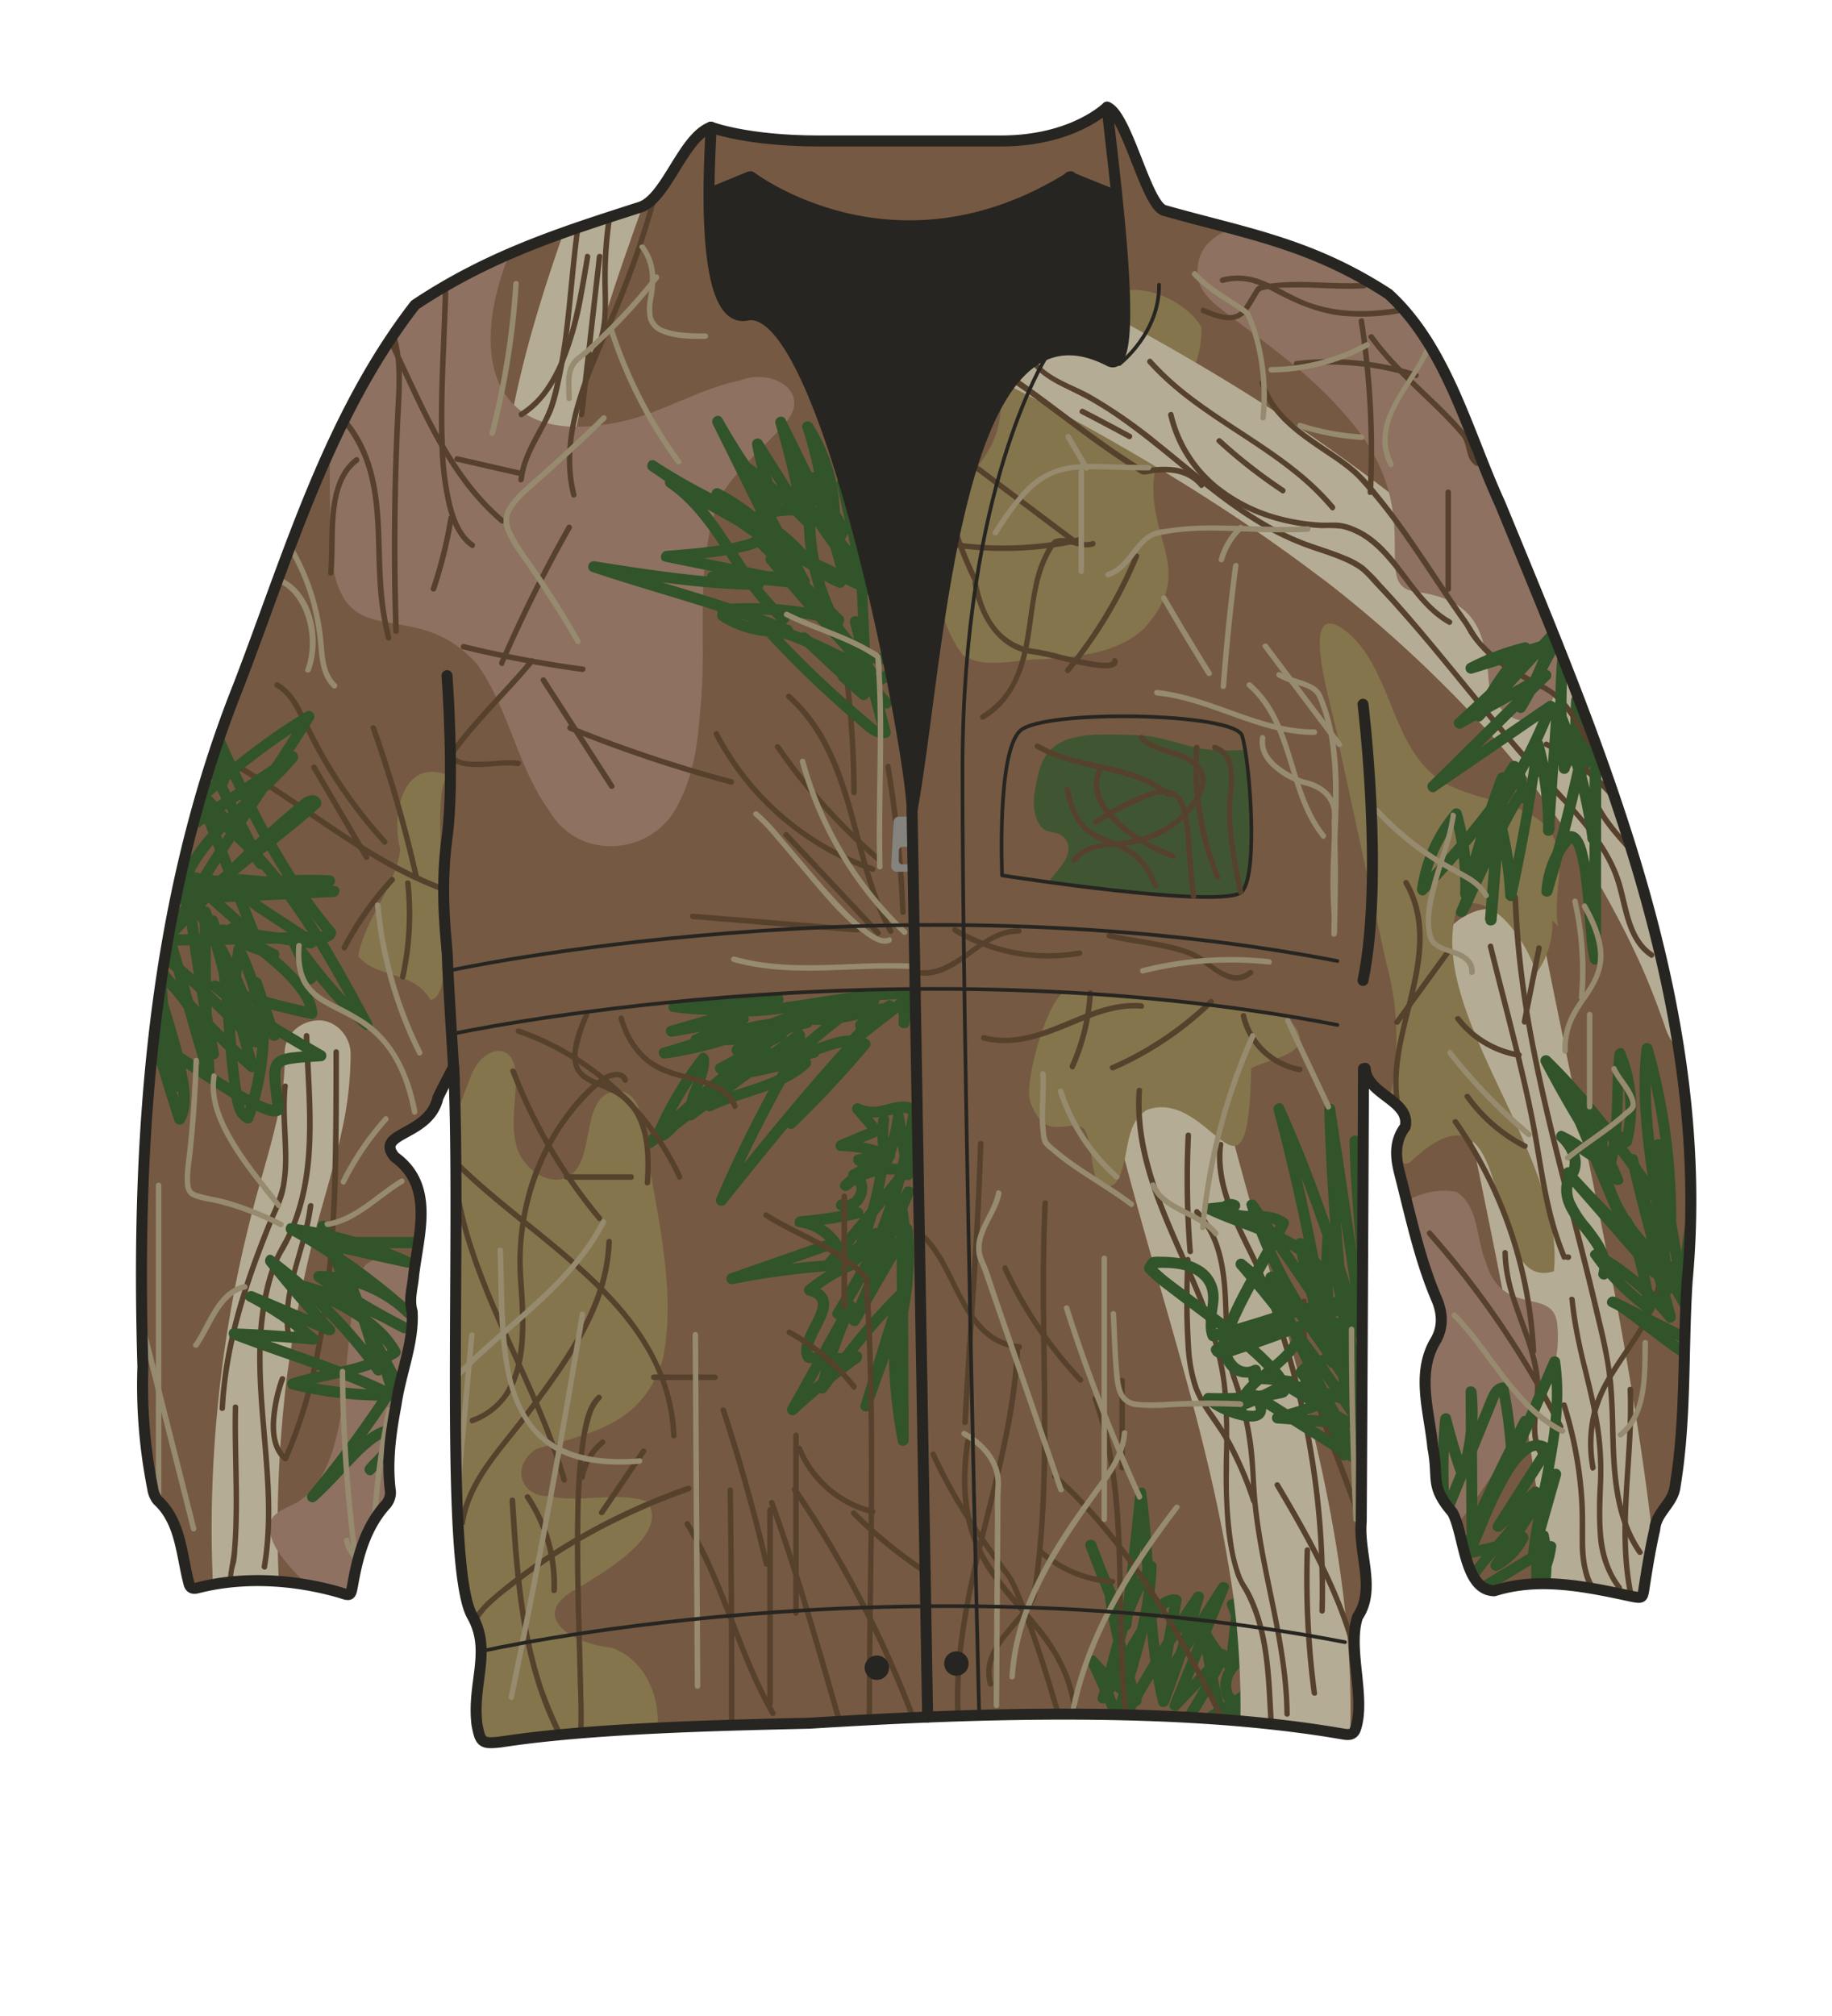 <svg xmlns="http://www.w3.org/2000/svg" width="500" height="550" viewBox="0 0 500 550"><defs><clipPath id="a"><path d="M372.14 291.55q-.27 61.74-.62 123.47c-.81 9 4.11 18.57-1 26.07-2.9 8.57 2.28 22-.56 30.56-.59 1.77-2 1.66-3.35 1.43C322 465.35 266 467.33 221 470.12c-24.59.58-59.87 1.34-84.21 5.1-5.23.6-5.68.28-6.62-4.82-1.35-11.26 4.11-20-1.29-29.55-7.7-13.52-2.88-102.66-5.07-149.85-1.42 2.83-2.94 5.6-4.29 8.46-2.37 10.67-17.5 9.3-11.81 16.18 11.11 7.95 6.41 21.38 5.15 32.56-.25 3.15-1.35 6.27-.37 9.58.51 8.44-3.19 16.94-4.38 25.31-1.5 8-2.61 15.83-1.54 23.93a5.1 5.1 0 01-1.13 3.3c-5.71 6.28-7.75 14-9.19 22.06-.57 3.18-.61 3-3.74 2-12.38-3.52-26.09-4.38-38.6-1.18-1.39.34-2.11 0-2.41-1.47-2-7.76-2.18-16.67-8.49-22.43a6.62 6.62 0 01-1.33-3.22A144.46 144.46 0 0139 372.86c-1.91-63 2.6-126.93 26.19-186 13.61-35.43 24.56-73.32 48.07-103.67 20.44-13.62 40.1-19.79 61.45-26.66 7.18-2.31 11.67-19.05 19.33-21.83.38-.12-4.59 54.21 9.8 51.28 21.31-4.34 44.49 116.41 45.12 134.82 7.58-41.9 11.51-144.14 53.78-122.34 9.23 4.76.65-55.48-.57-69.21 5.41 2 10.66 26.76 15.6 28.17 21.68 6.17 39.7 8.81 61.19 22.8 15.94 14.59 21.63 38 30.45 57.21 27.81 67.48 58 137.39 51.05 212.08-1.19 18.65-.23 37.45-3.28 55.95-.49 4.66-5.21 7.1-5.56 11.78-1.22 5.28-2.08 10.65-2.91 16-.4 2.6-.41 2.83-3.08 2.33-12.48-2.66-25.26-5.49-37.8-1.58-8.34-.15-8.13-15.56-11.44-21.4-6.28-7.37-3.61-9-5.33-17.64-.9-9.7-4.68-20.27.79-29.26 2-3.53 1.86-7.05.51-10.66-4.9-11.28-7.4-23.41-10.45-35.29-1.07-4.3-1.31-8.49 1.61-12.34 1.51-7.23-10.43-8.68-10.93-15.93z" fill="none"/></clipPath></defs><path d="M302.13 29.24s-9.18 9.22-28.95 9.22h-49.67c-19.78 0-29.51-3.77-29.51-3.77l-8.5 59.62 135.5-5.2z" fill="#765942" stroke="#262521" stroke-linecap="round" stroke-linejoin="round" stroke-width="3"/><path d="M204.91 48.21s39.18 30.16 87.35 0L319.12 103l-77.8 46.2L193 83.82z" fill="#262521" stroke="#262521" stroke-linecap="round" stroke-linejoin="round" stroke-width="3"/><path d="M204.51 48.28s3.53 36.21 43.2 34.39 44.15-34.39 44.15-34.39L365 77.75S249.67 359 251.49 351.4 132.81 77.75 132.81 77.75z" fill="#262521" stroke="#262521" stroke-linecap="round" stroke-linejoin="round" stroke-width="3"/><path d="M372.14 291.55q-.27 61.74-.62 123.47c-.81 9 4.11 18.57-1 26.07-2.9 8.57 2.28 22-.56 30.56-.59 1.77-2 1.66-3.35 1.43C322 465.35 266 467.33 221 470.12c-24.59.58-59.87 1.34-84.21 5.1-5.23.6-5.68.28-6.62-4.82-1.35-11.26 4.11-20-1.29-29.55-7.7-13.52-2.88-102.66-5.07-149.85-1.42 2.83-2.94 5.6-4.29 8.46-2.37 10.67-17.5 9.3-11.81 16.18 11.11 7.95 6.41 21.38 5.15 32.56-.25 3.15-1.35 6.27-.37 9.58.51 8.44-3.19 16.94-4.38 25.31-1.5 8-2.61 15.83-1.54 23.93a5.1 5.1 0 01-1.13 3.3c-5.71 6.28-7.75 14-9.19 22.06-.57 3.18-.61 3-3.74 2-12.38-3.52-26.09-4.38-38.6-1.18-1.39.34-2.11 0-2.41-1.47-2-7.76-2.18-16.67-8.49-22.43a6.62 6.62 0 01-1.33-3.22A144.46 144.46 0 0139 372.86c-1.91-63 2.6-126.93 26.19-186 13.61-35.43 24.56-73.32 48.07-103.67 20.44-13.62 40.1-19.79 61.45-26.66 7.18-2.31 11.67-19.05 19.33-21.83.38-.12-4.59 54.21 9.8 51.28 21.31-4.34 44.49 116.41 45.12 134.82 7.58-41.9 11.51-144.14 53.78-122.34 9.23 4.76.65-55.48-.57-69.21 5.41 2 10.66 26.76 15.6 28.17 21.68 6.17 39.7 8.81 61.19 22.8 15.94 14.59 21.63 38 30.45 57.21 27.81 67.48 58 137.39 51.05 212.08-1.19 18.65-.23 37.45-3.28 55.95-.49 4.66-5.21 7.1-5.56 11.78-1.22 5.28-2.08 10.65-2.91 16-.4 2.6-.41 2.83-3.08 2.33-12.48-2.66-25.26-5.49-37.8-1.58-8.34-.15-8.13-15.56-11.44-21.4-6.28-7.37-3.61-9-5.33-17.64-.9-9.7-4.68-20.27.79-29.26 2-3.53 1.86-7.05.51-10.66-4.9-11.28-7.4-23.41-10.45-35.29-1.07-4.3-1.31-8.49 1.61-12.34 1.51-7.23-10.43-8.68-10.93-15.93z" fill="#765942"/><path d="M327.1 204.07c-5.23-1.06-10.29-3.15-15.67-3.44-3.49-.19-7-.3-10.52-.25a32.42 32.42 0 00-8.72 1.08 12.33 12.33 0 00-6.37 4.18c-2.09 2.73-2.59 6-3.21 9.28a16.94 16.94 0 00-.2 6.69c.36 1.7 1.28 4.12 3 4.92 1.17.56 2.55.51 3.73 1.06a4.34 4.34 0 012.42 3.2c.48 2.71-1.71 5.2-3.25 7.15-.64.81-1.43 1.73-2.12 2.71 18.12 2.48 49.66 6.19 52.86 2.56 3.9-4.43 2.57-28.12.84-38.61-4.29.15-8.58.32-12.79-.53z" fill="#405632"/><path d="M339 243.21c-4.52 5.13-65.5-4.38-65.5-4.38s-1.48-33.59 4.93-39.47 58.56-5 60.57 1.36 4.55 37.35 0 42.49z" fill="none" stroke="#262521" stroke-linecap="round" stroke-linejoin="round"/><g clip-path="url(#a)"><path d="M160.85 43.93c-9.47 25.9-19 52.11-22.8 79.56a188.4 188.4 0 00-2 25.11c0 4.7 4.15 9.21 9 9a9.17 9.17 0 009-9 170.68 170.68 0 011.54-22l-.32 2.39c2.92-21.56 9.41-42.43 16.63-62.89 2-5.8 4.15-11.59 6.27-17.37A9 9 0 00165 38.55a10.09 10.09 0 00-4.13 5.38z" fill="#b5ac95"/><path d="M90.08 139.24c-1.11 45.67 20.69 20 40.15 42 8.73 12.16 10.9 27.94 19.76 40.08 8.19 14 28.73 12.09 35.32-2.34 4-7.62 5.19-16.59 5.79-25.08 2.17-19.48-2.16-40.54 5.8-58.92 4.43-7.17 11.33-12.58 16.83-18.88 8.53-8.68-2.54-15.8-11.51-12.39-10.82 2.2-20.37 8.23-31 10.93-41.65 10-43.91-23.61-28.7-52.92C115.1 72 103.06 79.41 90.05 107.26c.06 10.66-.18 21.32.03 31.98z" fill="#8e7161"/><path d="M77.72 287.36a74.12 74.12 0 01-.67 10.74l.32-2.39c-1.29 9.51-4.06 18.72-6.65 27.94S65.84 342.44 64 352a348.13 348.13 0 00-6.19 59.64q-.26 16.38 1.09 32.73a9.62 9.62 0 002.64 6.36 9 9 0 0012.73 0c1.53-1.68 2.83-4 2.63-6.36a334.93 334.93 0 01.1-56.12c.46-5.33 1-10.63 1.76-15.93l-.32 2.4a334.72 334.72 0 016.35-33.83c2.65-11 6.26-21.7 8.59-32.75a96.07 96.07 0 002.31-20.76c-.06-4.7-4.09-9.22-9-9s-9.06 4-9 9zM392.78 266.93c3.72 18.83 7.7 37.6 11.56 56.39s7.57 37.47 10.8 56.31c1.83 10.65 3.5 21.33 4.94 32l-.54-4c1.51 11.27 2.77 22.58 3.7 33.92a16.7 16.7 0 004.39 10.61 15.23 15.23 0 0010.61 4.39c3.87-.17 7.9-1.45 10.6-4.39s4.72-6.68 4.4-10.61c-2-24.82-5.58-49.51-9.88-74-4.07-23.23-8.86-46.33-13.65-69.43-2.71-13.05-5.42-26.1-8-39.18-.7-3.54-3.88-7.2-6.9-9a15.35 15.35 0 00-11.56-1.51c-3.63 1.18-7.13 3.43-9 6.9l-1.47 3.67a15 15 0 000 8z" fill="#b5ac95"/><path d="M300.93 90.66c-9.3-1.57-22.22-1.71-26.57 8.35-2.31 14.57 1.14 18.28-10 31.3-8.83 13.67-12.12 35.16-1.45 48.53 6.39 3.95 14.93.84 22.08 1 9.55-.69 19.89-1.69 27-8.13 18.56-20-7.93-28.44 8.39-56.81 2.73-8.26 7.93-16.88 7.51-25.65-5.37-9.59-26.23-16.32-28.66-1.5" fill="#84754c"/><path d="M257.75 96.36c14.34 7 28.52 14.28 42.43 22.09s27.72 16.23 41 25.26q11.11 7.56 21.78 15.76l-3-2.35a345.07 345.07 0 0148 44.49q6.13 7 11.8 14.29l-2.34-3a256.5 256.5 0 0126.78 42.68q3.23 6.49 6 13.17l-1.51-3.59q3.09 7.32 5.69 14.81a16 16 0 006.9 9 15.3 15.3 0 0011.56 1.51c3.63-1.17 7.13-3.42 9-6.89s2.84-7.76 1.51-11.56a262.74 262.74 0 00-26.15-54.47 298.6 298.6 0 00-36.56-46.38 382.76 382.76 0 00-44.72-39.27 496.51 496.51 0 00-47-31.46c-16.22-9.64-32.88-18.52-49.8-26.88-2.07-1-4.14-2-6.22-3.05a11.11 11.11 0 00-5.58-1.78 11.27 11.27 0 00-6 .27 15.35 15.35 0 00-9 6.89c-1.83 3.48-2.76 7.7-1.51 11.56 1.15 3.55 3.41 7.27 6.9 9z" fill="#b5ac95"/><path d="M353.87 61.69C343.14 59 324.73 62 327 76.3c1 3.9 4.41 6.65 7.62 9.09 11.28 8.57 23.08 16.74 32.27 27.52 24.13 26.58 6 46.91 19.68 48.55 15.82 2.15 18.94 10.27 19.76 24.88 2 10.82 14.05 15 17.79 3.36 14.93-34.58-1.51-58.63-19.05-87.07-7.65-26.79-17-36.31-45.48-40.19M378 340.37c-3.7-10.55 10.87-17.14 19.53-15.2 6.13 3.88 5.31 12.89 7.95 19 4.51 15.84 18.81 6.38 19.57 17.46 1.84 19.47-14.07 33.79-23.38 49.24-15.77 21.61-18.06-6.51-21.5-18.56M118.63 342.75c-9.64 1.05-21-3.55-21.49 9.95-4.12 16.65-.7 47.19-15.85 57.09-2.74 1.51-6.26 2.42-7.51 5.29-1.69 8.86 11.31 16.82 15.78 24 17.44 22.42 30.64-11.63 26.57-27.5" fill="#8e7161"/><path d="M433.75 203l-2-12.44c-.27-1.76-2.83-1.18-2.94.4a86.13 86.13 0 001.12 21.04c.29 1.63 2.41 1.2 2.89 0a62.24 62.24 0 004.2-30.68c-.22-1.9-3.22-1.92-3 0a60.44 60.44 0 01-4.09 29.88h2.89a83.07 83.07 0 01-1-20.29l-3 .4 2 12.44c.3 1.9 3.19 1.09 2.89-.8zM248.08 302.81c-2.54 15.14-6.78 30.11-14 43.75a110.29 110.29 0 01-6.74 11.19l2.59 1.52 19.31-33.34-2.75-1.15-14.74 35.12c-.67 1.59 1.92 2.6 2.74 1.16l14.36-25-2.79-.75a75.77 75.77 0 01-3.39 30.69l2.9.8a88.4 88.4 0 002.08-37c-.27-1.69-3-1.25-3 .4L245 393l2.95-.4a130.93 130.93 0 01-2.22-31.05c.08-1.78-2.41-1.92-2.95-.4l-7.88 22.11 2.89.8 9.36-30.33a1.51 1.51 0 00-2.5-1.46c-8.06 7.82-14.84 16.8-21.58 25.74l2.75 1.16a113.71 113.71 0 017.61-22.17c.81-1.72-1.63-3.23-2.59-1.52L215 383.85a1.5 1.5 0 002.35 1.82 181.71 181.71 0 0117.31-14.13c1-.75.88-3-.76-2.79a56.47 56.47 0 01-13.25.09l1.29.74c-.61-1.31.12-3.12.68-4.4.83-1.87 1.88-3.64 2.69-5.53.69-1.63 1.3-3.51.77-5.29-.64-2.15-2.69-3.23-4.71-3.82l.66 2.51a44.68 44.68 0 0111.06-6.68c1.42-.6 1.45-3-.4-2.95a217.23 217.23 0 00-33.34 4l.8 2.89 28.15-9.85a1.52 1.52 0 00.9-2.21 15.89 15.89 0 00-10.42-6.37l-.4 2.95a109 109 0 0016.16-2.47 1.51 1.51 0 00.36-2.74l-4.46-2.17-1.15 2.74c6.55 1.78 10.44-7.57 4.49-10.91v2.59l4.27-2.26a1.52 1.52 0 000-2.59l-2.94-1.91-.36 2.75 6.82-1.22-1.9-1.45a88.08 88.08 0 01-8 28.21 1.51 1.51 0 002.36 1.82 29.46 29.46 0 006.26-8 1.51 1.51 0 00-2.36-1.81A49 49 0 01225 344.1l1.82 2.36q10.9-12.85 21.46-26a1.52 1.52 0 00-.66-2.51 20.62 20.62 0 00-17.94 4.46l2.12 2.12a41 41 0 0111.74-7.87 1.5 1.5 0 000-2.59 37.85 37.85 0 00-14.07-3l.4 2.94 9.72-4.05a1.52 1.52 0 00.66-2.5l-5.18-6-1.82 2.36c3.5 1.91 7.32.93 11 .13.37-.08.74-.16 1.12-.22.08 0 .59-.09.39-.07h.48a5.29 5.29 0 01.89 0h.12l.44.14c-.43-.17 0 0 .09.08.25.23-.21-.21.09.08s.16.21.1.12a4.39 4.39 0 01.27.47c-.06-.13 0 .05.08.27s.1.41.14.62a10.07 10.07 0 01.12 1.38c.11 4.46-1.09 9-2.14 13.31h2.89l-2.69-16A1.48 1.48 0 00245 303a1.53 1.53 0 00-1.3 1.48 51.54 51.54 0 01-3.21 12.2h2.89a29.71 29.71 0 01-.71-11.07c.22-1.91-2.78-1.89-3 0a32 32 0 00.82 11.86c.4 1.56 2.38 1.29 2.89 0a54.51 54.51 0 003.32-13l-2.95.39 2.69 16c.25 1.49 2.56 1.37 2.89 0a64.43 64.43 0 002.25-13.07c.06-2-.07-4.48-1.59-6-2.51-2.52-6.86-.58-9.79-.07a8.63 8.63 0 01-5.42-.53 1.5 1.5 0 00-1.81 2.35l5.18 6 .66-2.51-9.72 4.05c-1.47.62-1.41 2.91.4 2.95a33.91 33.91 0 0112.56 2.63v-2.59a43.16 43.16 0 00-12.35 8.34c-1.41 1.35.67 3.36 2.12 2.12a17.41 17.41 0 0115-3.68l-.66-2.51q-10.55 13.14-21.46 26a1.51 1.51 0 001.81 2.36 51.31 51.31 0 0013.49-9.16l-2.35-1.82a26.8 26.8 0 01-5.8 7.38l2.36 1.82a92.34 92.34 0 008.4-29.73c.12-1.05-1-1.6-1.9-1.44l-6.8 1.25c-1.35.25-1.35 2.1-.35 2.75l2.94 1.9V317l-4.28 2.26a1.52 1.52 0 000 2.59c3 1.66 1.12 6.32-2.18 5.43-1.59-.44-2.72 2-1.15 2.74l4.46 2.17.35-2.74a103.44 103.44 0 01-15.36 2.36c-1.56.12-2.19 2.69-.4 2.95a12.93 12.93 0 018.63 5l.9-2.21-28.16 9.86a1.5 1.5 0 00.8 2.89 213.16 213.16 0 0132.54-3.89l-.4-2.94a49.21 49.21 0 00-12.38 7.45 1.51 1.51 0 00.66 2.5c1 .28 2.16.69 2.58 1.61a3.68 3.68 0 01-.14 2.24c-.7 2.32-2.1 4.39-3.07 6.61s-1.85 4.82-.67 7c.58 1.07 1.77 1 2.85 1.07 1.3.11 2.62.18 3.93.2a57.31 57.31 0 007.85-.44l-.76-2.8a188.53 188.53 0 00-17.91 14.6l2.36 1.82L233.43 357l-2.59-1.52a118.4 118.4 0 00-7.92 22.85 1.51 1.51 0 002.74 1.16c6.59-8.75 13.23-17.49 21.11-25.13l-2.51-1.46-9.36 30.32c-.57 1.87 2.25 2.6 2.89.8l7.88-22.12-2.94-.39a133.86 133.86 0 002.33 31.84c.32 1.69 2.95 1.27 2.94-.39l-.3-62.72-2.95.4a84.49 84.49 0 01-2.08 35.36 1.51 1.51 0 002.9.8 78.28 78.28 0 003.49-31.55 1.52 1.52 0 00-2.8-.76l-14.36 25 2.74 1.15 14.8-35.12c.67-1.59-1.91-2.59-2.75-1.16l-19.3 33.33c-1 1.69 1.51 3.09 2.59 1.52 8.81-12.86 14.67-27.49 18.34-42.59 1.05-4.33 1.92-8.69 2.65-13.08.32-1.88-2.57-2.7-2.89-.79zM247.8 269.59c-14.53-.19-28.63 4.07-43.1 4.71l.4 2.95a83 83 0 008-3.36 1.51 1.51 0 00-.76-2.8l-28.41 2c-1.57.11-2.17 2.65-.4 2.95 7.36 1.24 14.78.82 22.18.31l-.39-2.94-22.49 6.5c-1.88.55-1.07 3.23.8 2.9l19.62-3.45-1.16-2.75-12.8 5.75c-1.45.66-.6 2.74.76 2.8 7.79.36 15.56-.46 23.31-1.29l-.76-2.8-16.73 9.16c-1.56.85-.45 3.06 1.16 2.74l9.5-1.88-1.53-2.55-12.5 12.14c-1.28 1.24.34 3.07 1.82 2.36 8.79-4.22 19.24-5.14 26.63-12a1.51 1.51 0 00-1.06-2.56c-5.64-.09-11 1.93-16.54 2.7l.8 2.89q9.16-3 18.48-5.56a1.51 1.51 0 00-.4-2.95c-6.81-.53-14 1.49-20.65-.5l.36 2.74a80.22 80.22 0 0118.53-7.33 1.51 1.51 0 00-.4-3c-13.6-.76-26.39 4.69-39.2 8.39-1.92.56-1.06 3.15.8 2.9 14.74-2 28.52-7.87 42.49-12.68l-1.16-2.7a293 293 0 00-36.94 28.31q-5 4.4-9.81 8.94c-1.23 1.15.38 3.31 1.82 2.36a129.83 129.83 0 0027.35-24.32 1.5 1.5 0 00-2.12-2.12l-11.78 11.23-5.72 5.44-3 2.9-1.43 1.36a8.17 8.17 0 01-.69.63 1 1 0 01-.31.21c-.23.1-.21.12 0 .05l.54 2.05a93.17 93.17 0 0112.14-20.65l-2.56-1.06c.53 5.44-4.07 9.92-3.44 15.43.11 1 1.23 2.05 2.25 1.3l29.7-21.86-2.21-.9c.4 1.91-.93 3.76-1.82 5.34-1 1.79-2 3.6-3 5.4q-3 5.43-5.81 10.93c-3.77 7.33-7.32 14.78-10.58 22.35a1.54 1.54 0 00.38 1.94 1.49 1.49 0 002-.12c11.84-14.72 23.69-29.44 36.49-43.33l-2.12-2.12q-9.3 11-17.82 22.7c-1 1.41 1.17 3 2.36 1.82a292.66 292.66 0 0020.27-21.69 1.51 1.51 0 00-.31-2.35c-6.49-3.2-12.9 1.81-19.35 2.43l1.06 2.56c3.23-3 6.58-5.81 10-8.48a60.57 60.57 0 016-4.17 15.69 15.69 0 012.32-1.16 8.36 8.36 0 011-.27c-.31.07 0 .05.08 0s0 0-.18-.08a1.5 1.5 0 001.51-2.59c-.74-.54-2.09-.2-2.89-.08a48.61 48.61 0 00-4.79 1c-3.5.92-7.32 2-10.32 4.09a1.51 1.51 0 00.76 2.79c7.3.33 14.26-2.25 21.42-3.23l-1.16-2.74a39.39 39.39 0 00-8.26 4.8c-1.49 1.14-.13 3.68 1.52 2.59l7.95-5.27-1.81-2.35a104.82 104.82 0 00-10.38 9.83c-1.35 1.46.63 3.28 2.12 2.12l13.91-10.81-2.5-.66a15.53 15.53 0 01.4 5.17c-.14 1.67 2.66 2.07 2.94.4l1.05-6.27c.32-1.89-2.57-2.71-2.89-.8l-1 6.27 2.95.4a18.18 18.18 0 00-.51-6 1.53 1.53 0 00-2.51-.66l-13.91 10.81 2.12 2.12a104.82 104.82 0 0110.38-9.83c1.31-1.08-.41-3.29-1.82-2.36l-8 5.27 1.52 2.59a39.32 39.32 0 018.25-4.8 1.48 1.48 0 00.62-1.87 1.54 1.54 0 00-1.77-.87c-6.89.94-13.59 3.43-20.62 3.12l.76 2.8c2.64-1.85 5.94-2.8 9-3.63 1.47-.4 3-.76 4.45-1 .53-.09.94-.17 1.34-.21a2.53 2.53 0 00.48 0c.3-.07-.13 0-.32-.14l1.51-2.59c-1.73-.75-3.51.05-5.08.86a45.9 45.9 0 00-6.49 4.3c-3.92 3-7.69 6.13-11.31 9.45a1.52 1.52 0 001.02 2.6c3.18-.3 6.13-1.46 9.15-2.39 2.73-.84 6-1.79 8.69-.45l-.3-2.36a292.66 292.66 0 01-20.27 21.69l2.35 1.82q8.29-11.35 17.35-22.1c1.23-1.46-.79-3.56-2.12-2.12-12.8 13.89-24.65 28.61-36.49 43.33l2.36 1.82c3.45-8 7.22-15.88 11.24-23.63q3-5.7 6.07-11.32c1-1.9 2.2-3.77 3.18-5.72a8.4 8.4 0 001-5.66 1.51 1.51 0 00-2.21-.9l-29.63 21.86 2.26 1.29c-.62-5.43 4-9.93 3.44-15.43-.11-1.12-1.67-2.2-2.56-1.06a95.63 95.63 0 00-12.61 21.26 1.55 1.55 0 00.54 2c2.47 1.53 4.78-1.55 6.36-3.06l6.79-6.47 13.39-12.76-2.12-2.12a127.36 127.36 0 01-26.75 23.85l1.82 2.35a355.53 355.53 0 0135.34-29.49q5.31-3.79 10.81-7.29c1.37-.87.51-3.31-1.16-2.74-14 4.81-27.75 10.69-42.49 12.68l.8 2.9c12.54-3.63 25.08-9 38.4-8.29l-.4-2.94a83.62 83.62 0 00-19.25 7.63 1.52 1.52 0 00.36 2.74c7 2.09 14.35.06 21.45.61l-.4-2.95q-9.32 2.52-18.48 5.57a1.5 1.5 0 00.8 2.89c5.27-.73 10.37-2.67 15.74-2.59l-1.06-2.56c-7.09 6.57-17.57 7.47-26 11.53l1.81 2.35 12.55-12.14a1.52 1.52 0 00-1.46-2.51L196.2 290l1.16 2.74 16.72-9.16c1.24-.68.76-3-.75-2.79-7.75.83-15.52 1.65-23.31 1.29l.75 2.8 12.81-5.76c1.65-.74.39-3-1.16-2.74l-19.62 3.45.8 2.9 22.48-6.51c1.57-.46 1.34-3.07-.4-2.95-7.1.49-14.31 1-21.38-.21l-.4 2.95 28.41-2-.75-2.79q-3.56 1.78-7.26 3.14c-1.5.54-1.4 3 .4 2.94 14.47-.64 28.57-4.9 43.1-4.71 1.93 0 1.93-3 0-3zM309.57 476.3q-4.47-12.17-10-23.88l-2.36 1.82a69.79 69.79 0 0012.12 11 1.52 1.52 0 002.2-1.7 180.44 180.44 0 01-6.91-27.87l-2.74 1.15a27 27 0 013.34 6.87l2.74-1.16q-4.76-10.53-8.76-21.44c-.66-1.79-3.55-1-2.89.8a198.26 198.26 0 009.69 22.28c.75 1.47 2.62.56 2.79-.76q2.31-18 4.08-36.1l-2.95.39c2.6 18.92 1.72 38.29 6.2 56.94.37 1.56 2.4 1.3 2.89 0q5.31-14.11 9.52-28.62c.5-1.71-1.8-2.51-2.74-1.16-8.65 12.46-16.17 25.64-23.67 38.8l2.74 1.16c3.81-15.77 10.35-31.07 10.81-47.49.05-1.58-2-1.9-2.79-.75-7.5 10.76-9.6 24-13.24 36.35-.51 1.74 1.78 2.43 2.74 1.15 2.56-3.41 4.33-7.5 6.36-11.24 2.37-4.35 4.78-9 8.21-12.67a9.73 9.73 0 012.09-1.78 2.42 2.42 0 01.9-.38 2.13 2.13 0 01.6 0l-1-1.85-4 23a1.51 1.51 0 002.74 1.15l16.87-26.48-2.74-1.16-13.16 32.21c-.58 1.43 1.54 2.48 2.51 1.46l13.09-13.78-2.36-1.82c-3.68 8.27-8.55 15.91-13.42 23.51a1.51 1.51 0 002.05 2l24.4-15.77-1.82-2.36a113.73 113.73 0 00-10.7 9.46 1.51 1.51 0 001.82 2.36 82.58 82.58 0 0119-7.81l-1.82-1.45a11.56 11.56 0 01-5 9.66l1.82 2.35c1.75-1.52 3.61-2.9 5.31-4.47a15.85 15.85 0 004.24-5.35c.63-1.61-.42-3.81-1.28-5.19a15.64 15.64 0 00-4-4.24 14.69 14.69 0 00-5.17-2.54c-1.53-.38-3.89-.68-5.33.21s-2.51 3.5-3.08 5.12a27.38 27.38 0 00-1.23 6.15c-.5 4.79-.15 9.72-1.3 14.43l2.51-.66c-3.52-4.38-5.25-9.86-6.46-15.26s-1.92-11.17-3.12-16.7l-2.74 1.15a32.53 32.53 0 007.74 10.42 1.52 1.52 0 002.56-1.06l2.57-23-2.79.76a52.29 52.29 0 016.89 22.3l2.79-.76a63.73 63.73 0 01-9.1-16.57l-2.74 1.15c1.87 2.8 3.44 6.08 3.18 9.54a8.44 8.44 0 01-1.71 4.48 18.61 18.61 0 00-2.58 3.34 8.9 8.9 0 00-.37 7c1.06 2.53 3.43 3.42 6 3 1.91-.28 1.1-3.17-.8-2.89s-2.75-1.27-2.78-3a6.65 6.65 0 01.57-2.82 14.54 14.54 0 012.18-2.77c4.22-5.38 2.37-12.29-1.12-17.5-.89-1.33-3.36-.54-2.75 1.15a66.62 66.62 0 009.41 17.3c.8 1.05 2.92.89 2.8-.76a55.81 55.81 0 00-7.3-23.82 1.52 1.52 0 00-2.8.76l-2.57 23 2.56-1.07a30.39 30.39 0 01-7.27-9.8c-.75-1.61-3.08-.43-2.74 1.15 2.45 11.3 2.8 23.89 10.34 33.29a1.51 1.51 0 002.51-.66 56.61 56.61 0 001.1-10.87c.17-3.53.33-7.29 1.77-10.58.33-.75.83-1.38 1.2-2.1a1.23 1.23 0 01.26-.34c-.19.18-.19.06.06 0a4.16 4.16 0 011.11-.13 9.08 9.08 0 014.3 1.22c2.41 1.32 5.57 4 5.85 6.93 0 .1 0 .28.08 0a2.53 2.53 0 01-.37.66 12.24 12.24 0 01-1 1.39 22 22 0 01-2.21 2.42c-1.7 1.56-3.56 2.95-5.31 4.47-1.27 1.11.4 3.32 1.82 2.36a14.68 14.68 0 006.49-12.25 1.53 1.53 0 00-1.9-1.45 86.1 86.1 0 00-19.71 8.12l1.81 2.35a113.73 113.73 0 0110.67-9.44c1.35-1-.4-3.27-1.81-2.36l-24.4 15.78 2.05 2.05c4.87-7.6 9.74-15.24 13.42-23.5.65-1.46-1.09-3.15-2.35-1.82l-13.09 13.78 2.5 1.46 13.16-32.21c.66-1.63-1.87-2.53-2.74-1.16l-16.91 26.49 2.74 1.15 4-23a1.52 1.52 0 00-1.05-1.84c-4.28-.86-7.59 4-9.66 7a157.38 157.38 0 00-8.44 14.7 45.45 45.45 0 01-3.45 5.82l2.74 1.16c3.57-12.09 5.59-25.09 12.94-35.64l-2.8-.76c-.45 16.13-7 31.2-10.7 46.69a1.51 1.51 0 002.74 1.16c7.5-13.17 15-26.35 23.67-38.8l-2.74-1.16q-4.21 14.49-9.52 28.63H319c-4.48-18.64-3.6-38-6.19-56.94-.25-1.8-2.8-1.15-2.95.4q-1.77 18.07-4.08 36.1l2.8-.76a193.66 193.66 0 01-9.41-21.56l-2.89.8q4.14 11.25 9 22.2c.7 1.55 3.26.45 2.74-1.16a29.92 29.92 0 00-3.64-7.58 1.51 1.51 0 00-2.75 1.15 182 182 0 006.92 27.88l2.2-1.69a66.72 66.72 0 01-11.51-10.57c-1.18-1.37-3 .37-2.36 1.82q5.39 11.35 9.73 23.15c.66 1.8 3.56 1 2.89-.79zM106.62 376.58a310.85 310.85 0 01-22.43 30.74 1.5 1.5 0 002.12 2.12c3.83-3.37 7.14-7.26 10.7-10.91a43.3 43.3 0 015-4.62c1.68-1.24 3.73-2.53 5.87-1.77l-1.05-1.84c-1.07 3.89-4.39 6.73-7 9.62L102 402a30.81 30.81 0 017.44-6.4c1.64-1 .13-3.6-1.52-2.59a33.53 33.53 0 00-8.05 6.87c-1.23 1.46.82 3.57 2.13 2.12 3-3.3 6.54-6.51 7.76-10.94a1.53 1.53 0 00-1-1.85c-4.79-1.7-9.46 2.82-12.57 5.88-4.05 4-7.68 8.42-12 12.19l2.12 2.12a315.06 315.06 0 0022.9-31.35c1-1.63-1.55-3.14-2.59-1.51z" fill="#31542a"/><path d="M425.29 252.73c-1.66-7.91 2.32-16.69-1.18-24-5.14-10.71-21-9.31-30.89-15.83-14.22-9.32-13.29-32.64-27.55-41.9-12.24-6.88-.09 28-.09 32.94l12.78 58.82a76.43 76.43 0 01-.57 42.74c-.55 2.14-1.13 4.46-.28 6.5 1.2 2.87 5.51 7.11 7.63 4.82 29.7-27.88 18.65 36.5 38.95 30 3.37-31.78-35.92-71.46-26.16-99.73 10-4 18.68 10.16 21.43 18.32a22.91 22.91 0 004.33-14.29M120.69 313.68l7.53-19.31c2.92-9.1 12.78-11.26 12.57 0 0 6.31-1.54 12.79.34 18.81s9.23 11 14.47 7.49c7.37-4.76 2.18-24.14 14.33-22.88 3.72 1 5 5.49 5.7 9.28 2.49 20.87 9.42 42.68 5.31 63.59-5.44 17.93-19.12 20.12-34.52 24.63-6.95 4.37-4.72 13.08 3.53 12.88 8.67 2 18.51-1.37 26.65 1.47 6.39 9-11.9 19.25-18.45 23.41-14.84 7.52-2 15.47 8.56 16.43 12.27 4 16.41 21.31 9.5 32.22-12 18.75-45.86 18.14-57.26-1.16-7.25-16.37-3.34-35.77-5-53.29M122.53 211.57c-12.81-5.18-15.76 10.91-13.29 20.19-1.27 10.35-9.82 19.1-11.45 29.15 5.48 6.3 15 3.75 19.68 11.88 9.11-1.31-.69-49.28 4-60.16" fill="#84754c"/><path d="M304.19 305.33c4.18 17.21 9.13 34.22 14 51.25s9.63 34.07 13.41 51.35c2.11 9.65 3.9 19.37 5.22 29.15l-.54-4a235.75 235.75 0 011.83 47.42c-.26 3.68 1.85 8.07 4.39 10.61a15.23 15.23 0 0010.61 4.39c3.88-.17 7.9-1.45 10.6-4.39l2.35-3a14.91 14.91 0 002.05-7.57c1.71-24.85-1.3-49.86-6.24-74.2-4.78-23.54-11.59-46.59-18.17-69.67-3.72-13-7.37-26.11-10.57-39.3a15 15 0 00-18.45-10.47c-3.63 1.17-7.14 3.42-9 6.89a16 16 0 00-1.51 11.56z" fill="#b5ac95"/><path d="M350.72 277.09s-41.05-6.77-60.19-6.37c-4.31 1.46-11 23.46-9.42 29.66 4.13 11.23 9.33 5.21 14.37 7.23 3.67 3.2 1.09 21.23 9 15.12 4.22-5.82 1.71-16 8.68-20 17.54-6 27.38 32.38 28.33-11.26 4.8-2.92 20.64-3.93 9.23-14.38z" fill="#84754c"/><path d="M157.45 58.88c-1.58 9.92-2.21 19.95-3.39 29.91a148.68 148.68 0 01-2.45 15 72.25 72.25 0 01-1.89 7.18 39.68 39.68 0 01-3.09 6.4c-2.31 4.27-4.63 8.57-5.14 13.48-.1 1 1.4 1 1.5 0 .47-4.55 2.7-8.59 4.84-12.54 1-2 2.1-3.9 3-5.94a43.33 43.33 0 001.95-6.83C155 95.9 155.9 86 156.86 76.22c.55-5.66 1.14-11.32 2-16.94.15-.94-1.3-1.35-1.45-.4zM184.08 18.48a202.91 202.91 0 01-9.82 47.19c-2.52 7.64-5.47 15.13-8.67 22.52-3.1 7.17-6.3 14.34-8.47 21.86-2.37 8.21-3.34 16.84-1.22 25.2a.75.75 0 001.44-.4c-4-15.63 3.18-31.21 9.27-45.28a247.76 247.76 0 0015-44.76 194.81 194.81 0 004-26.33c.08-1-1.42-.95-1.5 0z" fill="#56412d"/><path d="M167.64 48.86a110.39 110.39 0 00-3.27 26.79c0 7.26 1.11 15.84-3.85 21.87-.61.74.45 1.81 1.06 1.06 4.87-5.92 4.42-13.92 4.31-21.14a110.07 110.07 0 013.2-28.18.75.75 0 00-1.45-.4zM159.65 69.81c-1 6-2 12-3.44 17.91-1.55 6.17-3.62 12.4-7.21 17.72a23.85 23.85 0 01-7.09 7c-.82.5-.06 1.8.76 1.29 5.23-3.25 8.72-8.51 11.14-14.06a88.88 88.88 0 005.49-19.15c.66-3.43 1.22-6.89 1.79-10.34.16-.94-1.28-1.35-1.44-.39z" fill="#56412d"/><path d="M162.88 70L158 113.09c-.11 1 1.39 1 1.5 0L164.38 70c.11-1-1.39-1-1.5 0zM279.24 91.88c-.58 6.82 5.36 11 10.78 13.66 3.23 1.59 6.44 3.11 9.52 5 3.39 2 6.64 4.31 9.82 6.67 12.63 9.4 24 20.65 38 28.11a74.84 74.84 0 0010.64 4.61c4.16 1.44 8.45 2.67 12.25 5 1.95 1.18 3.48 3.09 5 4.73s3.19 3.4 4.76 5.13c3 3.36 6 6.79 8.92 10.25 11.85 14.07 23 28.74 35.79 42 5.81 6 11.71 12.75 15.08 20.51 2.85 6.56 2.82 14.53 7.19 20.41a14.06 14.06 0 003.39 3.23c.81.54 1.56-.76.76-1.3-6.05-4.08-6.57-12.42-8.48-18.82-2.35-7.88-7.4-14.45-12.76-20.53-5.91-6.71-12.12-13.11-17.9-19.93s-11.58-14-17.36-21-11.49-13.87-17.64-20.4a52 52 0 00-4.64-4.75 22.43 22.43 0 00-5.39-2.91c-3.86-1.64-7.93-2.73-11.82-4.28-14.67-5.87-26.5-16.76-38.67-26.48a139.93 139.93 0 00-18.85-13.13c-5.38-3-13.09-5.06-16.05-11a8.88 8.88 0 01-.82-4.77c.09-1-1.41-.95-1.5 0z" fill="#56412d"/><path d="M318.83 113.35a36.55 36.55 0 009.86 17.7 44.49 44.49 0 0017.05 10.25 53.73 53.73 0 0010.09 2.34c1.68.23 3.37.38 5.06.46a32.76 32.76 0 015.25.17c6.31 1.36 10.78 6.16 14.62 11 4.31 5.46 8.28 11.61 14.48 15.11.84.48 1.6-.82.76-1.29-10.79-6.09-14.45-20.27-26.11-25.21a15 15 0 00-4.28-1.25c-1.6-.16-3.27 0-4.89-.06a53.9 53.9 0 01-10.26-1.48 45.36 45.36 0 01-18.18-8.84 35.45 35.45 0 01-12-19.32c-.22-.94-1.66-.55-1.44.4z" fill="#56412d"/><path d="M313.29 99.15c11.24 12.57 26.83 19.62 39.81 30.07a72.25 72.25 0 0110.08 9.78c.62.74 1.67-.32 1.06-1.06-10.77-12.89-26.24-20.08-39.34-30.17a76.78 76.78 0 01-10.55-9.68c-.65-.72-1.7.34-1.06 1.06zM343.79 104.71c2.58 8.44 9.82 13.59 16.8 18.32 3.66 2.47 7.55 4.9 10.55 8.19a147.25 147.25 0 0111 13.77c3.37 4.73 6.58 9.58 9.8 14.41 1.66 2.48 3.32 4.95 5 7.39.76 1.1 1.53 2.19 2.31 3.28s1.33 2.28 2.06 3.38a33.26 33.26 0 0010 9.37c2.05 1.31 4.18 2.5 6.31 3.66s4.38 2.05 6.13 3.55c7.67 6.56 9.68 17.79 18.41 23.37.82.52 1.57-.78.76-1.3-7.64-4.88-10.11-14.45-15.93-21a18.45 18.45 0 00-5.06-4c-2.09-1.15-4.2-2.27-6.28-3.45a41.43 41.43 0 01-11.15-8.48c-1.67-1.93-2.75-4.18-4.21-6.24-1.64-2.3-3.24-4.63-4.82-7-3.25-4.81-6.43-9.68-9.74-14.46-3.16-4.57-6.45-9.07-10-13.34a49 49 0 00-5.38-5.86 61.36 61.36 0 00-5-3.83c-7.75-5.48-17.15-10.48-20.12-20.18-.28-.92-1.73-.53-1.45.4zM421.63 203.69c11.76 6 20.73 15.39 27.13 26.85 1.82 3.26 3.44 6.63 4.94 10.05.39.89 1.68.12 1.29-.75-5.22-12-12.24-23.2-22.71-31.24a63.42 63.42 0 00-9.9-6.2c-.85-.44-1.61.85-.75 1.29z" fill="#56412d"/><path d="M434.87 219.35c3.35 7.13 9.56 12.22 14.19 18.45.57.77 1.87 0 1.29-.76-4.62-6.22-10.84-11.33-14.18-18.44-.42-.88-1.71-.12-1.3.75zM276 104.15c7.05 4.81 13.79 10.06 20.67 15.1 3.47 2.54 7 5 10.57 7.36.83.54 1.67 1.07 2.51 1.59s1.6 1.25 2.42 1.28a15.34 15.34 0 002.32-.37 26.1 26.1 0 012.64-.22c4-.14 7.7.87 10.28 4 .61.75 1.67-.32 1.06-1.06a12.28 12.28 0 00-8.2-4.35 22 22 0 00-5.07 0c-.77.08-1.54.19-2.3.31a1.6 1.6 0 01-.84 0 8 8 0 01-1.56-1c-7.49-4.66-14.53-10-21.6-15.29-4-3-8-6-12.14-8.77-.8-.54-1.55.76-.76 1.3z" fill="#56412d"/><path d="M295 112.89q6.5 3.36 12.9 6.84c.84.46 1.6-.83.75-1.3q-6.41-3.48-12.89-6.83c-.85-.44-1.61.85-.76 1.29zM332.23 120.79a142.2 142.2 0 0017.53 13.7c.81.54 1.56-.76.76-1.29a141.79 141.79 0 01-17.23-13.47c-.71-.65-1.77.41-1.06 1.06zM82.89 282.58c.62 18.55 3.39 38.38-5.37 55.59a63 63 0 00-3.31 6.5 59.35 59.35 0 00-2.07 6.93 77 77 0 00-1.85 13.93c-.45 9.68.54 19.34 1.34 29 .91 10.89 1.64 21.92-.21 32.75-.16.95 1.29 1.35 1.45.4 3.3-19.28-1.33-38.64-1.19-58A84 84 0 0173 355a62.47 62.47 0 011.71-7c.35-1.12.73-2.24 1.15-3.34a25 25 0 011.85-3.6c4.6-8.07 6.73-17.17 7.37-26.39.74-10.68-.29-21.39-.65-32.08 0-1-1.53-1-1.5 0z" fill="#56412d"/><path d="M91 287.05c0 14.59 0 29.18-.7 43.76-.75 14.83-2.24 29.7-5.64 44.18a128.67 128.67 0 01-7.42 22.64l1.18-.15c-2.9-2.46-3.23-6.57-3-10.12a41.69 41.69 0 012.38-11c.32-.92-1.13-1.31-1.45-.4a42.31 42.31 0 00-2.46 12c-.15 3.74.46 8 3.47 10.53a.76.76 0 001.18-.16c5.81-13.14 9-27.27 10.92-41.46a377.62 377.62 0 002.93-45.1c.13-8.25.11-16.51.11-24.77a.75.75 0 00-1.5 0z" fill="#56412d"/><path d="M84 328.92c-1.47 12.16-8.09 23.46-5.91 36 .16 1 1.61.55 1.44-.4-2.13-12.26 4.53-23.64 6-35.58.12-.95-1.38-.94-1.5 0zM77.05 296.33c-.64 6 0 12 .15 18.06a45.65 45.65 0 01-.58 9.05 43.32 43.32 0 01-2.94 8.22c-4.42 10.81-8.48 21.82-11.05 33.24a115 115 0 00-2.71 19.29c-.05 1 1.45 1 1.5 0 .61-11.8 3.34-23.35 7.08-34.53 1.87-5.58 4-11.09 6.19-16.54 1.08-2.66 2.52-5.34 3.14-8.14a41 41 0 00.88-8.49c.08-6.73-.88-13.44-.16-20.16.1-1-1.4-.95-1.5 0zM63.53 383.9c-.18 8.63.23 17.27.22 25.9 0 4.31-.1 8.62-.45 12.92-.3 3.79-1.55 7.31-1 11.16a20.64 20.64 0 004.7 10.29c.62.74 1.68-.33 1.06-1.06a18.76 18.76 0 01-4.39-9.82 17 17 0 01.25-5.18c.16-.75.43-1.48.57-2.23a30.41 30.41 0 00.29-3.16c.66-8.2.45-16.44.3-24.66-.1-4.72-.17-9.44-.07-14.16a.75.75 0 00-1.5 0zM310.19 297.58c-1.57 22.95 12 42.74 19.19 63.58a79.46 79.46 0 014 16.14 146.17 146.17 0 01.64 19.52 181.23 181.23 0 00.48 19.36 69.41 69.41 0 001.55 9.41q.53 2.18 1.23 4.29a23.25 23.25 0 002 3.93c6.72 12 6.14 26.31 7.11 39.59.07 1 1.57 1 1.5 0-.85-11.69-.54-23.88-4.82-35a39.72 39.72 0 00-1.63-3.73c-.73-1.48-1.81-2.85-2.46-4.36a41 41 0 01-2.37-9.27 115.11 115.11 0 01-1.17-19.72c0-6.45.22-12.91-.18-19.36a75.84 75.84 0 00-3-16.83c-3.19-10.69-8.19-20.7-12.51-31-4.9-11.61-8.93-23.83-8.05-36.61.07-1-1.44-1-1.5 0z" fill="#56412d"/><path d="M352 467.64c-.2-20.32-7.35-39.71-8.95-59.87-.39-5-.44-9.91-1.18-14.84a94.69 94.69 0 00-3.49-14.68 53.13 53.13 0 01-1.93-6.53 54.19 54.19 0 01-.74-6c-.31-3.95-.35-7.9-.55-11.85-.45-8.59-1.88-17.33-8-23.79-.66-.7-1.72.36-1.06 1.06 5.56 5.83 7 13.69 7.52 21.45.25 4 .29 7.92.54 11.87a42.1 42.1 0 001.84 11.31 97.9 97.9 0 013.91 14.35 112.59 112.59 0 011.51 15.1c.53 9.81 2.5 19.45 4.47 29 2.26 11 4.54 22.09 4.65 33.38a.75.75 0 001.5 0zM323.57 309.73a249.94 249.94 0 00.5 31.68c.08 1 1.58 1 1.5 0a249.94 249.94 0 01-.5-31.68c0-1-1.46-1-1.5 0z" fill="#56412d"/><path d="M323.44 343.62c-.24 7.5-.42 15 .06 22.53a47.75 47.75 0 001.9 11.85c1.79 5.51 5.82 9.83 8.68 14.78a94.47 94.47 0 017.39 16.95c.31.91 1.76.52 1.45-.4a103.46 103.46 0 00-6.58-15.58 86.77 86.77 0 00-5.3-8.37 31.59 31.59 0 01-3.77-6.58 38.84 38.84 0 01-2.14-10.84 211.82 211.82 0 01-.19-24.3.75.75 0 00-1.5 0zM332.35 312.28c-1 7.93 1.68 15.55 4.92 22.66 1.69 3.71 3.56 7.33 5.28 11a133.5 133.5 0 014.81 12.52 233.49 233.49 0 0111.55 51.41 225.24 225.24 0 011.18 29.61.75.75 0 001.5 0 227.38 227.38 0 00-4.72-52.17 234.37 234.37 0 00-6.73-25.26q-2-6.22-4.39-12.32c-1.49-3.84-3.33-7.51-5.13-11.22-4-8.19-7.92-16.92-6.77-26.25.11-1-1.39-.95-1.5 0zM355.12 355.06c-1.87 22.79 10.79 43.18 16.7 64.44a75.7 75.7 0 013 18.78.75.75 0 001.5 0c-.44-22.82-13.41-42.64-18.22-64.49a63.42 63.42 0 01-1.45-18.73c.08-1-1.42-1-1.5 0z" fill="#56412d"/><path d="M347.94 405.47c8.76 14.82 17.38 30.09 21.53 46.95a88.83 88.83 0 012.35 14.94c.07 1 1.57 1 1.5 0-1.23-17.65-8.09-34-16.49-49.4-2.44-4.47-5-8.87-7.6-13.25a.75.75 0 00-1.29.76z" fill="#56412d"/><path d="M356.06 422.89a239.61 239.61 0 001.9 39c.13.95 1.63 1 1.5 0a239.61 239.61 0 01-1.9-39 .75.75 0 00-1.5 0zM412.8 244.88c.8 25.39 6.41 50.25 12.63 74.78 3.12 12.29 6.39 24.55 9.29 36.89 1.36 5.77 2.88 11.6 3.69 17.48a153.56 153.56 0 011 16.33c.32 11.5.76 23.72 7.53 33.53.55.79 1.85 0 1.3-.76-6.15-8.91-6.93-19.89-7.26-30.38-.16-5.28-.21-10.57-.72-15.83a131.27 131.27 0 00-3.07-16.43c-5.56-24.49-12.82-48.58-17.7-73.24a261.43 261.43 0 01-5.17-42.37c0-1-1.53-1-1.5 0z" fill="#56412d"/><path d="M428.34 354.5c1 11.47 4.81 22.4 6.75 33.71a79.22 79.22 0 011 16.35 108.52 108.52 0 000 14.65 27.69 27.69 0 005.38 14.54c.59.76 1.65-.31 1.06-1.06-6.13-7.9-5.3-18.34-5-27.74a81.14 81.14 0 00-.71-15.1c-.83-5.56-2.19-11-3.51-16.48a130.34 130.34 0 01-3.52-18.87c-.09-.95-1.59-1-1.5 0zM406.08 258.36c2.78 11.42 5.86 22.77 8.54 34.21 1.32 5.6 2.56 11.21 3.57 16.87 1 5.45 1.79 10.92 2.89 16.35a90.53 90.53 0 005.18 17.51c.38.89 1.67.12 1.3-.75-4.31-10.14-5.78-21.15-7.64-31.92-2-11.34-4.77-22.52-7.6-33.67-1.61-6.33-3.25-12.65-4.8-19-.22-.93-1.67-.54-1.44.4z" fill="#56412d"/><path d="M427.73 343.73h.32a.49.49 0 00.29-.06.54.54 0 00.24-.16.77.77 0 00.22-.53v-.2a.79.79 0 00-.19-.33l-.15-.11a.73.73 0 00-.38-.11h-.32a.59.59 0 00-.29.07.63.63 0 00-.39.39.59.59 0 00-.07.29v.2a.69.69 0 00.19.33l.15.12a.75.75 0 00.38.1zM396.57 306.39a119 119 0 0121.19 62.17c0 1 1.54 1 1.5 0a121.19 121.19 0 00-13.57-50 117.78 117.78 0 00-7.83-12.92c-.54-.79-1.84 0-1.29.75zM389.62 337a249.71 249.71 0 0129 40.26q3.53 6.11 6.7 12.4c.44.86 1.73.1 1.3-.76a251.44 251.44 0 00-26.76-42q-4.44-5.64-9.18-11c-.64-.73-1.7.34-1.06 1.06z" fill="#56412d"/><path d="M410.06 341.77c.07 7.78 3.12 15 5.67 22.19a58.51 58.51 0 012.94 10.88c.57 3.84 0 7.48-.37 11.3-.44 4-.37 8.2 2.14 11.59.57.76 1.87 0 1.29-.76-2.28-3.08-2.34-6.78-2-10.44s.95-7.2.52-10.9c-.87-7.37-4-14.14-6.32-21.13a42.25 42.25 0 01-2.4-12.73.75.75 0 00-1.5 0zM452.8 339.17a38.48 38.48 0 01-1.66 14.62 47.68 47.68 0 01-5.39 10.81c-4.22 6.56-9.2 12.73-11.25 20.4a36.72 36.72 0 00-.45 15.65c.16 1 1.6.55 1.44-.4a35.25 35.25 0 01.32-14.32 38.43 38.43 0 014.73-10.76c4.08-6.67 9.14-12.72 11.78-20.19a39.44 39.44 0 002-15.81c-.07-1-1.57-1-1.5 0zM426.16 383.48a109.79 109.79 0 014.82 26c.22 3.75.11 7.48.15 11.23a32.47 32.47 0 001.16 9.1 13.92 13.92 0 005.68 7.77c.81.53 1.56-.77.75-1.3-5.4-3.52-6.07-10.33-6.09-16.24 0-3.6.06-7.19-.17-10.79a110.58 110.58 0 00-4.86-26.13c-.29-.92-1.73-.53-1.44.4zM444.2 379.09c.74 18.91-3.75 38.06.33 56.8.2.95 1.65.55 1.44-.4-4-18.58.46-37.64-.27-56.4 0-1-1.53-1-1.5 0zM293.85 481c-3.92-11.75-7.09-23.73-11.22-35.41-1-2.84-2.06-5.66-3.2-8.45s-2.07-5.54-3.77-7.85c-3.59-4.89-7.12-9.83-10.41-14.93a142 142 0 01-9.92-18c-.4-.88-1.69-.12-1.29.75 5 11 11.66 21 18.71 30.68.8 1.09 1.74 2.16 2.43 3.31a36.87 36.87 0 012 4.44c1.21 2.85 2.33 5.74 3.39 8.65 2.09 5.75 3.92 11.59 5.71 17.44 2 6.58 4 13.19 6.13 19.72.31.91 1.76.52 1.45-.4z" fill="#56412d"/><path d="M262.29 469.12c-1.6-26.84 8.19-52.47 13.25-78.44a159.39 159.39 0 002.88-22.08c.05-1-1.45-1-1.5 0-1.42 26.75-11.64 51.95-15.16 78.36a115.69 115.69 0 00-1 22.16c0 1 1.55 1 1.5 0z" fill="#56412d"/><path d="M278.16 366.7c-12.57-1.25-15.9-16-21.64-24.93a25 25 0 00-6.13-6.79c-.78-.57-1.52.73-.75 1.29 4.75 3.49 7.39 9.16 10 14.28s5.18 10.58 9.75 14.18a16.63 16.63 0 008.8 3.47c1 .1.95-1.4 0-1.5z" fill="#56412d"/><path d="M264.16 388.05c1-19.72 2.57-39.41 3.56-59.13.28-5.63.52-11.26.69-16.9a.75.75 0 00-1.5 0c-.6 19.74-2 39.43-3.27 59.14-.35 5.63-.69 11.26-1 16.89-.05 1 1.45 1 1.5 0zM284.53 328.16c-1 19.65-.21 39.32-.15 59 0 9.84-.13 19.69-.83 29.51-.34 4.87-.82 9.74-1.48 14.58-.15 1.14-.29 2.29-.49 3.43a6.8 6.8 0 01-1.11 2.45 37.13 37.13 0 01-3 4c-4.4 5.26-10 11-7.85 18.46a.75.75 0 001.45-.4c-2-6.86 3.44-12.19 7.46-17a43 43 0 002.81-3.64 19.42 19.42 0 001.16-1.91 8.71 8.71 0 00.73-2.94q1-7 1.59-14.15c1.59-19.44 1-39 .75-58.43-.13-11-.13-21.94.45-32.9.05-1-1.45-1-1.5 0z" fill="#56412d"/><path d="M263.36 393.18c-1.06 7.36-1.29 14.93.46 22.21a43.68 43.68 0 007 15c6 8.45 14.11 15.29 18.53 24.82 3.16 6.82 4.07 14.35 3.7 21.8 0 1 1.46 1 1.5 0a48.65 48.65 0 00-2.69-19.66 50.64 50.64 0 00-8.06-13.59c-6.57-8.21-14.32-15.47-17.65-25.76-2.55-7.88-2.48-16.33-1.32-24.46.14-.95-1.31-1.36-1.44-.4zM308.61 471.63c-3.44-23.53-.71-47.49-4.26-71a104.54 104.54 0 00-4.71-19.26c-.32-.9-1.77-.52-1.45.4 8 22.62 6.22 46.95 7.23 70.53a191.9 191.9 0 001.75 19.7c.14 1 1.58.55 1.44-.4z" fill="#56412d"/><path d="M335.22 470.46c-9.6-19.32-20-38.52-34-55.06a134.89 134.89 0 00-12.77-13.2c-.72-.64-1.78.42-1.06 1.07 16.16 14.48 28.07 33 38.31 52 2.85 5.27 5.58 10.61 8.24 16 .43.87 1.73.11 1.3-.75zM295.43 376a114.37 114.37 0 01-20.52-30.45c-.4-.88-1.69-.12-1.29.75a115.57 115.57 0 0020.75 30.7c.66.71 1.72-.35 1.06-1.06zM293.3 291.37a57.61 57.61 0 005-20.48c.06-1-1.44-1-1.5 0a55.42 55.42 0 01-4.8 19.72c-.39.87.9 1.64 1.3.76z" fill="#56412d"/><path d="M311.51 273.71c-15.06-1.34-27.56 12.65-42.82 8.71a.75.75 0 00-.4 1.45c7.5 1.93 14.82-.31 21.77-3.12s13.88-6.21 21.45-5.54c1 .08.95-1.42 0-1.5zM330.05 272.68a90.28 90.28 0 01-26.79 18c-.88.39-.12 1.68.76 1.29a91.17 91.17 0 0027.09-18.21c.7-.67-.36-1.73-1.06-1.06zM338.64 277.32a20.07 20.07 0 0015.88 15.19c1 .16 1.35-1.29.4-1.45a18.6 18.6 0 01-14.83-14.14c-.21-.94-1.65-.54-1.45.4zM340.76 264.79c-2.66 2.25-5.68 1.06-8.28-.62s-4.64-3.69-7.45-4.78c-7.07-2.74-14.77-3.1-22.1-4.87-.93-.22-1.33 1.22-.39 1.45 4 1 8.16 1.53 12.25 2.28 1.89.35 3.78.74 5.64 1.23a23.74 23.74 0 015.9 2.12c4.64 2.78 10 8.93 15.49 4.25.74-.62-.33-1.68-1.06-1.06zM294.51 259.29a48.33 48.33 0 01-33.51-6.24c-.83-.5-1.58.8-.76 1.3a50 50 0 0034.63 6.39c.95-.17.54-1.62-.4-1.45z" fill="#56412d"/><path d="M278.07 253.24c-5-.05-9.22 2.85-13.14 5.64s-8.27 6.11-13.42 5.79c-1-.06-1 1.44 0 1.5 10.46.65 16.32-11.52 26.56-11.43a.75.75 0 000-1.5zM316 241.48c-1.84-4.9-4.8-8.89-9.6-11.14-3.66-1.71-7.77-2.58-10.51-5.76-2.26-2.6-3.22-6.08-3.84-9.4-.18-.94-1.63-.54-1.45.4 1 5.11 2.94 10.11 7.62 12.84 3.54 2.05 7.73 2.74 11 5.37a18.54 18.54 0 015.37 8.09c.34.89 1.79.5 1.45-.4z" fill="#56412d"/><path d="M320.37 232.85a44.4 44.4 0 01-14.25-8.46c-3.82-3.39-7.84-8.55-5.29-13.86.41-.86-.88-1.62-1.3-.75-4.5 9.37 6.8 17.55 13.78 21.44a45.64 45.64 0 006.69 3.08c.91.32 1.31-1.13.4-1.45z" fill="#56412d"/><path d="M311 201.77c2.36 2.5 5.93 3.36 9.08 4.43s6.91 2.51 7.47 6.2c.33 2.19-1.38 5-2.58 6.69a21.7 21.7 0 01-5.32 5.28 28.43 28.43 0 01-13.59 5c-4.87.53-10.43.74-13.62 5-.58.78.72 1.53 1.29.76 3.14-4.21 9.41-3.87 14.07-4.5a28.66 28.66 0 0013.48-5.63 23.42 23.42 0 004.9-5 15.05 15.05 0 002.93-6.77c.32-3.59-3-6.17-5.88-7.43-3.64-1.58-8.32-2.08-11.16-5.08-.66-.71-1.72.36-1.06 1.06z" fill="#56412d"/><path d="M325.86 203.92a79.71 79.71 0 005.73 35.57c.36.89 1.81.5 1.45-.39a78.58 78.58 0 01-5.68-35.18c.07-1-1.44-1-1.5 0zM339.29 243.16c-1.75-8.69-3.73-17.78-2.73-26.69.55-4.85.78-11.32-4.81-13.24-.92-.31-1.31 1.13-.4 1.45 5.8 2 3.69 10 3.53 14.49-.28 8.23 1.35 16.36 3 24.39.19.94 1.64.54 1.45-.4zM326.47 244.5c-.57-4.55-.89-9.11-1.24-13.68a55 55 0 00-1.23-9.57c-.52-2-1.41-4.14-3.31-5.21-2.19-1.23-4.95-.67-7.22.06-5.25 1.69-10.13 4.7-14.8 7.57-.82.51-.07 1.8.75 1.3a81.13 81.13 0 0113.05-6.97c2.09-.8 4.89-1.81 7.11-.88 1.73.73 2.48 2.64 2.93 4.33a48.57 48.57 0 011.18 8.83c.37 4.73.69 9.47 1.28 14.18.12.95 1.62 1 1.5 0z" fill="#56412d"/><path d="M282.74 204.2c5.54 3.25 11.89 4.52 18.09 5.93s12.65 3 17.59 7.25c.73.62 1.8-.43 1.06-1.06-10.13-8.7-24.8-6.85-36-13.41a.75.75 0 00-.76 1.29zM382 300c-2-16.1 7.44-31.1 6.16-47.17a29.59 29.59 0 00-3.75-12.39.75.75 0 00-1.3.76c8.25 14.49.28 31-2.14 45.93a45.89 45.89 0 00-.47 12.87c.12.94 1.62.95 1.5 0zM372.31 77.16c-8.39.48-16.81-.87-25.17.14-1.45.17-3.67.07-4.52 1.41-.7 1.11-1.36 2.25-2.06 3.36-.88 1.42-1.87 3.16-3.56 3.68-2.64.82-6-.82-8.41-1.75-.9-.35-1.29 1.1-.39 1.45 3.93 1.53 8.91 3.56 12.09-.34a24.41 24.41 0 001.77-2.61l1-1.68c.39-.63.64-1.35 1.33-1.58a25.41 25.41 0 016.63-.75c2.18-.09 4.36-.07 6.54 0 4.91.14 9.82.46 14.73.18 1 0 1-1.55 0-1.5z" fill="#56412d"/><path d="M382.61 83.81c-8.69 1.55-17.64 1.69-26-1.52-4.94-1.91-9.37-5.2-14.51-6.57a17.09 17.09 0 00-8.64 0 .75.75 0 00.4 1.45 15.33 15.33 0 017.67-.08 32.21 32.21 0 016.8 2.91c5.76 3 11.47 5.45 18 6.16a59 59 0 0016.67-.9c.95-.17.55-1.62-.39-1.45zM386.67 101.66a79.05 79.05 0 00-32.84-3.17c-.95.11-1 1.61 0 1.5a77.82 77.82 0 0132.44 3.12c.92.29 1.31-1.16.4-1.45z" fill="#56412d"/><path d="M373.59 92.25c4.8 6.68 10.86 12.22 16.75 17.9 2.92 2.82 5.8 5.69 8.43 8.78 2 2.41 1 6.27 4.05 8.1a.75.75 0 00.76-1.29c-1.47-.88-1.77-2.63-2.13-4.17a18.26 18.26 0 00-.64-2.27 6.6 6.6 0 00-1.39-1.9c-2.56-3-5.35-5.74-8.17-8.46-5.74-5.53-11.69-10.94-16.36-17.44-.56-.78-1.86 0-1.3.75zM298.07 147.64c-2.46.79-4.95-.56-7.39-.82a5.76 5.76 0 00-3 .37 5.27 5.27 0 00-1.81 2.19 33.48 33.48 0 00-3.93 10.89c-1.66 8-1.79 16.6-5.07 24.24a22.05 22.05 0 01-9.11 10.49.75.75 0 00.75 1.29c7.36-4.33 10.68-11.88 12.28-19.95 1.57-7.89 1.65-16.45 5.08-23.85a23 23 0 011.57-2.84 3.23 3.23 0 01.95-1.17 3.69 3.69 0 011.95-.22c2.76.2 5.33 1.7 8.13.8.92-.3.52-1.74-.4-1.45z" fill="#56412d"/><path d="M303.53 180.25c0 .24.05.16-.1.27a2.25 2.25 0 01-1 .24 15.16 15.16 0 01-3.62-.21c-3.08-.43-6.12-1.17-9.15-1.9a68.31 68.31 0 00-7.05-1.58 15.74 15.74 0 01-10.13-5.25c-3.16-3.63-4.75-8.39-5.62-13-.18-.95-1.63-.55-1.45.4 1.67 8.84 6.54 17.91 16.29 19.28 6 .84 11.75 3 17.79 3.68 1.47.17 5.77.71 5.56-1.89-.08-1-1.58-1-1.5 0z" fill="#56412d"/><path d="M266.66 157.54a97.73 97.73 0 01-9.8-40 .75.75 0 00-1.5 0 99.45 99.45 0 0010 40.75c.42.87 1.72.11 1.29-.76zM260.51 124l33.1 24.89c.78.58 1.52-.72.76-1.3l-33.11-24.88c-.77-.58-1.52.72-.75 1.29z" fill="#56412d"/><path d="M294.7 146.49a94.19 94.19 0 01-33.26 1.51c-.95-.12-1.36 1.32-.4 1.45a96.51 96.51 0 0034-1.46c1-.21.55-1.66-.39-1.45zM171.36 294.54c-.9-3.25-5.12-2.13-7.16-.75a42.76 42.76 0 00-9 8.95 64.46 64.46 0 00-11.54 23 72.16 72.16 0 00-2.24 24.17c.45 6.68.93 13.51-.21 20.15a25.51 25.51 0 01-3.66 10 17.7 17.7 0 01-8.86 6.77c-.9.33-.51 1.78.4 1.45a20 20 0 0012.24-12.54c2.13-6 2.22-12.7 2-19-.13-3.18-.37-6.35-.57-9.52a60.57 60.57 0 01.51-12 66.44 66.44 0 018.16-24.22 57.62 57.62 0 018.67-11.51 29.64 29.64 0 015.09-4.54c1.13-.7 4.17-2 4.73 0a.75.75 0 001.44-.4zM165.47 338.73c-.36 11.7-5.56 22.4-11.82 32-3.14 4.83-6.57 9.46-10 14.07s-7.13 8.92-10.47 13.54c-3.66 5.05-6.75 10.61-7.72 16.84-.14.95 1.3 1.35 1.45.4 1.81-11.65 10.81-20.31 17.56-29.37s13.75-18.39 18.22-28.94a51.9 51.9 0 004.31-18.54c0-1-1.47-1-1.5 0z" fill="#56412d"/><path d="M154.73 403.62c-6.1-21.3-17.67-40.47-24.79-61.39a116.14 116.14 0 01-4.6-17.81c-.16-.95-1.6-.55-1.44.4 3.7 21.89 14.85 41.41 23.2 61.71a168.84 168.84 0 016.19 17.47.75.75 0 001.44-.4zM123.73 317.57c9 9 19.4 16.55 29.11 24.8s19 17.14 24.83 28.48a49.84 49.84 0 015.48 20.81c0 1 1.53 1 1.5 0-.51-13-6.13-24.6-14.41-34.43-8.46-10.05-19-18.15-29.11-26.41-5.62-4.57-11.2-9.2-16.34-14.31a.75.75 0 00-1.06 1.06zM164.17 331.88a141.42 141.42 0 01-23.4-39.88c-.34-.89-1.8-.5-1.45.4a143.48 143.48 0 0023.79 40.52c.62.75 1.68-.32 1.06-1.06zM141.28 282a75.3 75.3 0 0143.57 39.45c.4.88 1.7.12 1.29-.75A77.29 77.29 0 00154 286.11a76.13 76.13 0 00-12.33-5.53c-.91-.32-1.3 1.13-.4 1.45z" fill="#56412d"/><path d="M159.51 276.35c-2.31 5.4-6.32 14.51.29 18.51 2.14 1.3 4.62 2 6.86 3.11a15 15 0 016.69 6.26c3 5.5 3 12.37 2.6 18.44-.06 1 1.44 1 1.5 0 .54-8.7.07-19.52-8-24.83a47.6 47.6 0 00-7.11-3.36c-1.9-.85-3.79-1.94-4.41-4.06a10.24 10.24 0 01.05-4.92 43.64 43.64 0 012.81-8.4c.38-.87-.91-1.64-1.29-.75zM168.83 278c1.86 6.28 5.48 11.64 11.57 14.4 4.55 2.06 9.67 2.41 14.2 4.5a10.35 10.35 0 015.36 5.28c.4.88 1.69.12 1.3-.75-2-4.46-6.26-6.28-10.7-7.47-5.06-1.35-10.37-2.39-14.36-6.05a22.3 22.3 0 01-5.92-10.31.75.75 0 00-1.45.4zM187.77 405.31A177.39 177.39 0 00155 420.66a155.3 155.3 0 00-14.89 10.18q-3.68 2.85-7.16 5.93a32.56 32.56 0 00-5.44 7c-3.73 5.8-6.7 12-10.25 17.95a.76.76 0 00.65 1.13 38.15 38.15 0 009.64-.88c.94-.21.54-1.66-.4-1.45a36.82 36.82 0 01-9.24.83l.64 1.13c3.07-5.1 5.71-10.45 8.77-15.56a54 54 0 015.29-7.71 50.32 50.32 0 016.52-5.66 158.89 158.89 0 0130.45-19 178.72 178.72 0 0118.61-7.72c.91-.32.52-1.77-.4-1.45z" fill="#56412d"/><path d="M139.07 409.3c1.32 21.66 2.85 44 12.77 63.69 2.76 5.48 6 11.05 6 17.38a.75.75 0 001.5 0c.07-5.24-2.06-10.05-4.38-14.64a116 116 0 01-6.65-15.15c-3.53-10.5-5.26-21.51-6.32-32.51-.6-6.24-1-12.51-1.38-18.77-.06-1-1.56-1-1.5 0zM159 478a150.48 150.48 0 00.21-15.61c-.13-7.43-.39-14.86-.57-22.29-.19-8-.34-15.93-.23-23.9a179.16 179.16 0 011.2-21 49.52 49.52 0 011.71-8.44 11.3 11.3 0 012.72-5c.71-.66-.35-1.72-1.06-1.06-3 2.74-3.8 7.72-4.43 11.5a145 145 0 00-1.55 20.14c-.37 15.68.33 31.36.68 47a169.51 169.51 0 01-.15 18.59c-.09 1 1.41 1 1.5 0zM211.6 467.07c-7.35-12.81-11.36-27.13-17.47-40.51a105.28 105.28 0 00-5.92-11.22c-.5-.82-1.8-.07-1.3.76 7.74 12.62 11.87 26.93 17.77 40.42a114.48 114.48 0 005.63 11.31.75.75 0 001.29-.76z" fill="#56412d"/><path d="M198.59 406.58q.47 34.95.32 69.91 0 10-.14 20a.75.75 0 001.5 0q.33-35 0-69.92-.09-10-.22-20a.75.75 0 00-1.5 0zM210.92 464.74v-52.87a.75.75 0 00-1.5 0v52.87a.75.75 0 001.5 0z" fill="#56412d"/><path d="M209.91 410.13c7.62 21.28 13.68 43.06 19.94 64.76 1.77 6.14 3.56 12.29 5.4 18.41.28.92 1.73.53 1.45-.4-6.52-21.63-12.32-43.47-19.2-65q-2.92-9.14-6.15-18.18c-.32-.9-1.77-.51-1.44.4zM238.22 491.18c-.52-24.13 0-48.26.27-72.39.12-12.14.17-24.29 0-36.43q-.14-8.94-.49-17.88c-.12-3-.27-6-.43-9-.08-1.46-.17-2.92-.26-4.39-.07-1.1.14-2.38-.64-3.24-7.25-8-18.3-11.31-27.22-17-.82-.52-1.57.78-.76 1.3 8 5.09 17.36 8.19 24.58 14.49a10.06 10.06 0 012.34 2.26 6 6 0 01.18 1.94c.06.81.11 1.63.15 2.44.18 3 .33 6 .47 9q.38 8.81.54 17.63c.46 23.72-.08 47.46-.32 71.18-.13 13.37-.17 26.73.12 40.09a.75.75 0 001.5 0z" fill="#56412d"/><path d="M216.15 406.65a298.11 298.11 0 0126.31 47.46q3.18 7.22 6 14.61c.33.9 1.79.51 1.44-.4a298.65 298.65 0 00-24-49.37q-4-6.65-8.4-13.06c-.54-.79-1.84 0-1.29.76zM253.82 428.69a119.36 119.36 0 01-20.28-16.4c-.69-.68-1.75.38-1.07 1.06A122 122 0 00253.06 430c.82.52 1.57-.78.76-1.3zM82.81 106a44.45 44.45 0 0112.39 11.62 37.22 37.22 0 015.55 12.65c2.16 9 1.69 18.35 2.22 27.52a82.54 82.54 0 002.37 16.41.75.75 0 001.45-.39c-2.56-9.75-2.38-19.81-2.79-29.81-.44-9.25-1.79-18.62-7-26.5a45.85 45.85 0 00-13.4-12.81c-.8-.53-1.56.77-.75 1.3zM108.86 172.17q-.63-19.68-.21-39.38.21-10 .71-19.92c.25-5.12.61-10.26 0-15.37-.59-5.3-2.24-10.45-6-14.35-.67-.69-1.73.37-1.06 1.06 7.13 7.36 6 18.77 5.56 28.16q-.94 19-.9 38.12 0 10.83.38 21.68c0 1 1.53 1 1.5 0z" fill="#56412d"/><path d="M100.32 82.64c9.14 16 14.83 33.88 25.85 48.76a67.65 67.65 0 0010.39 11.26c.74.62 1.8-.44 1.07-1.06-14.12-12-21.2-29.66-29-46-2.21-4.65-4.5-9.26-7-13.73a.75.75 0 00-1.3.76z" fill="#56412d"/><path d="M120.47 69.09a103.13 103.13 0 01.24 14.28c-.18 6.19-.49 12.37-.69 18.56-.22 6.39-.34 12.8-.1 19.2a81.24 81.24 0 002 16.66c1.07 4.31 2.83 9 6.62 11.6.8.55 1.55-.74.76-1.29-3.22-2.24-4.76-6.29-5.74-9.93a75.2 75.2 0 01-2.1-16.17c-.54-12.29.29-24.59.7-36.86a114.62 114.62 0 00-.19-16c-.1-1-1.6-1-1.5 0zM126.29 177.16a316 316 0 0032.59 6.16c.94.12 1.35-1.32.4-1.45a313.4 313.4 0 01-32.59-6.16c-.94-.23-1.34 1.22-.4 1.45z" fill="#56412d"/><path d="M122.38 141.17a126.46 126.46 0 01-4.79 19.29c-.31.92 1.14 1.31 1.45.4a125.56 125.56 0 004.78-19.29c.16-.94-1.29-1.35-1.44-.4zM124.55 125.93l17.52 4c.94.21 1.35-1.23.4-1.45l-17.52-4c-.94-.22-1.34 1.23-.4 1.44zM97 124.79c-4.49 3.37-6 8.83-6.69 14.18-.69 5.76-.27 11.58-.77 17.35-.08 1 1.42 1 1.5 0 .46-5.33.13-10.7.63-16 .48-5.14 1.72-10.92 6.09-14.19.76-.58 0-1.88-.76-1.3zM137.54 181.32A393.41 393.41 0 01156 144.24c.48-.84-.82-1.6-1.29-.76a394.71 394.71 0 00-18.43 37.08c-.38.87.91 1.64 1.3.76zM147.65 185.9l18.67 29c.52.81 1.82.06 1.3-.76l-18.67-29c-.52-.81-1.82-.06-1.3.76zM144.63 179.77c-7.23 8.76-15.65 16.51-22.22 25.81a.76.76 0 000 .76c1.33 2.84 5.48 2.92 8.15 2.93 3.51 0 7.18-.74 10.67-.26.94.12 1.35-1.32.4-1.45-3.16-.43-6.44.11-9.61.2-2.37.06-7.08.47-8.31-2.18v.76c6.49-9.2 14.83-16.85 22-25.51.61-.74-.45-1.8-1.06-1.06zM154.65 321.86h17.62a.75.75 0 000-1.5h-17.62a.75.75 0 000 1.5zM178.44 376.49h16.74a.75.75 0 000-1.5h-16.74a.75.75 0 000 1.5zM164.87 413.05l11.41-16.77c.55-.8-.75-1.55-1.29-.76l-11.42 16.77c-.54.8.76 1.55 1.3.76zM159.6 403.23A15.21 15.21 0 01165 394a.75.75 0 000-1.06.76.76 0 00-1.06 0 16.44 16.44 0 00-5.76 9.87.77.77 0 00.53.92.75.75 0 00.92-.52zM152 433.91a43.52 43.52 0 00-7.38-25.91c-.54-.8-1.84-.05-1.3.76a42.1 42.1 0 017.15 25.11c0 1 1.47 1 1.5 0zM233.64 377.83a59.67 59.67 0 00-17.85-15c-.85-.46-1.6.83-.76 1.3a58.41 58.41 0 0117.55 14.76c.6.76 1.65-.31 1.06-1.06zM231.18 356.36v-30a.75.75 0 00-1.5 0v30a.75.75 0 001.5 0zM238.44 411.69a28.22 28.22 0 01-19.56-16.78c-.35-.89-1.81-.5-1.45.4A29.81 29.81 0 00238 413.14c.94.22 1.34-1.23.4-1.45z" fill="#56412d"/><path d="M218 440.07V391.6a.75.75 0 00-1.5 0v48.47a.75.75 0 001.5 0zM209.91 426.47q-5-21.23-11.77-42c-.3-.91-1.75-.52-1.45.4q6.75 20.73 11.78 42c.22.94 1.67.54 1.44-.4zM307 400.42v-23.8a.75.75 0 00-1.5 0v23.8a.75.75 0 001.5 0zM303.56 430.72a31.44 31.44 0 01-18.91-7.85c-.72-.64-1.78.42-1.06 1.06a33.1 33.1 0 0020 8.29c1 0 1-1.45 0-1.5zM381.89 279.28l14.11-19.4c.57-.78-.73-1.53-1.29-.76l-14.08 19.4c-.57.78.73 1.53 1.29.76zM414.77 287.13a25.68 25.68 0 01-16.22-9.61c-.58-.75-1.89 0-1.3.76a27.18 27.18 0 0017.12 10.3c.94.15 1.35-1.3.4-1.45zM416.54 312.05a43.27 43.27 0 01-15.43-13.32c-.56-.78-1.86 0-1.3.76a45 45 0 0016 13.86c.86.44 1.62-.86.76-1.3zM416.78 279l4-20.18c.19-.94-1.26-1.34-1.45-.39l-4 20.17c-.18.94 1.26 1.35 1.45.4zM396 160.73v-26.44a.75.75 0 00-1.5 0v26.44a.75.75 0 001.5 0zM374.76 134.29a230.24 230.24 0 00-2.48-46.92c-.15-1-1.6-.55-1.45.4a228.49 228.49 0 012.43 46.52c-.05 1 1.45 1 1.5 0zM291.94 183.43a124.08 124.08 0 0018.94-31.51c.37-.89-1.08-1.28-1.45-.4a121.47 121.47 0 01-18.55 30.85c-.61.74.44 1.8 1.06 1.06zM155.34 199.32a374.33 374.33 0 0044.12 14.75.75.75 0 00.4-1.44 375.56 375.56 0 01-44.12-14.75c-.9-.37-1.29 1.08-.4 1.44zM240.2 254l-25.13-26.8c-.66-.71-1.72.36-1.06 1.06l25.13 26.83c.67.71 1.72-.36 1.06-1.06zM243.74 253.64c-8.88-16.37-9.4-35.88-18.44-52.18a46 46 0 00-9.5-12c-.72-.65-1.78.41-1.06 1.06 14.2 12.7 16.43 32.54 21.88 49.75a80.47 80.47 0 005.82 14.16c.46.85 1.76.1 1.3-.75zM233.83 216.24a267.54 267.54 0 00-2.67-36.32c-.14-1-1.58-.55-1.45.39a265.11 265.11 0 012.62 35.93.75.75 0 001.5 0z" fill="#56412d"/><path d="M238.36 236.37a75.66 75.66 0 01-42.21-36.53c-.44-.86-1.74-.1-1.29.76a77.62 77.62 0 0031.33 32 76.47 76.47 0 0011.81 5.21c.91.32 1.3-1.13.39-1.44zM240.23 233.83a159.67 159.67 0 01-27.35-30.51c-.54-.79-1.84 0-1.3.76a161.68 161.68 0 0027.59 30.81c.73.63 1.8-.43 1.06-1.06zM247.19 248.84a324 324 0 00-4.13-39.92c-.15-.95-1.6-.55-1.44.4a323.51 323.51 0 014.07 39.52c0 1 1.54 1 1.5 0zM233.92 252.93l-44.85-3.67c-1-.08-1 1.42 0 1.5l44.85 3.67c1 .08 1-1.42 0-1.5zM120.4 241.51c-16-6.08-29.74-16.64-43.89-26-4-2.67-8.12-5.27-12.32-7.67a.75.75 0 00-.76 1.3c15 8.58 28.47 19.66 43.7 27.91A106.45 106.45 0 00120 243c.9.35 1.29-1.1.39-1.44z" fill="#56412d"/><path d="M114.3 238.88a356 356 0 00-11.68-40.5c-.32-.91-1.77-.52-1.45.4a358.15 358.15 0 0111.69 40.5c.21.94 1.66.54 1.44-.4zM100.68 233.48l-14.33-24.54a.75.75 0 00-1.3.76l14.33 24.54a.75.75 0 001.3-.76zM105.56 229.18a131.49 131.49 0 01-16.44-22.43c-2.23-3.84-4.16-7.82-6.11-11.81-1.67-3.42-3.68-6.8-7.07-8.74a.75.75 0 00-.76 1.29c3.57 2 5.42 5.84 7.11 9.41 1.91 4 3.94 7.94 6.2 11.75a133.53 133.53 0 0016 21.59c.66.72 1.71-.34 1.06-1.06zM106.47 239.45a89.08 89.08 0 00-13.18 18.76c-.45.85.84 1.61 1.29.76a87.88 87.88 0 0113-18.46c.66-.71-.4-1.77-1.06-1.06zM110.57 240.93a79.34 79.34 0 01-1.39 25.39c-.2.94 1.24 1.34 1.45.4a80.69 80.69 0 001.44-25.79c-.1-1-1.6-1-1.5 0z" fill="#56412d"/><path d="M468.08 370.5l-.23.12c-.37.12 0 0-.21.05h-.54a2.72 2.72 0 01-.81-.14 9.93 9.93 0 01-1.27-.42 32.09 32.09 0 01-5.84-3.25c-4.52-3-8.73-6.39-13.09-9.59a30.84 30.84 0 00-5.23-3.4c-1.73-.8-3.26 1.71-1.51 2.59l23.9 12a1.52 1.52 0 002.2-1.7 52.3 52.3 0 00-12.45-23 1.52 1.52 0 00-2.51 1.46l3.89 14.57 2.51-1.46a70.67 70.67 0 00-20.6-17.33c-1.23-.68-3 .76-2.05 2a64 64 0 0015.1 15.21 1.51 1.51 0 002.26-1.3 86 86 0 00-6.41-24.5L442.6 334l7.65 13.89 2.36-1.82-23.68-27.15-2.12 2.13q7.8 8.71 16.26 16.79c1 .94 3.12 0 2.5-1.46L429.7 298.6l-2.7 1.16a103.11 103.11 0 0113 22.52l2.74-1.16a311.33 311.33 0 01-19.58-32.51l-2.36 1.82c13.11 12.8 23.54 27.91 33.88 42.95a1.52 1.52 0 002.8-.76 169.1 169.1 0 00-6.51-47 1.51 1.51 0 00-2.95.4c-1.93 17.19 1.83 34.31 4.08 51.28.64 4.85 1.16 9.71 1.41 14.59l2.95-.4q-5.34-17.61-9.47-35.56l-2.89.8a124 124 0 009 24.93c.68 1.39 2.78.66 2.8-.75a177.1 177.1 0 00-2.09-29l-2.89.8 7 41c.3 1.73 2.86 1.2 2.94-.4a168 168 0 013.14-24.94l-2.95-.4 1.09 22.6 2.25-1.3c-12-5.88-22.23-16.82-25-30.17a32.16 32.16 0 01-.28-11.49l-2.2.89 6.24 4.23a1.51 1.51 0 002.2-.9 39.35 39.35 0 00-1.94-25.15c-.65-1.53-2.65-.51-2.79.76-1 9.48-.11 19.17-2.24 28.53l1-1.05c-2.31.47-4.58-1.16-6.37-2.39a34.65 34.65 0 00-6.45-3.93c-1.44-.57-2.47 1.53-1.46 2.51a11 11 0 013.07 4.49 5.23 5.23 0 01-.93 4.8c-1.41 2.05-1.4 5-.68 7.35 1.51 4.85 5.56 8.33 8.16 12.56 1.32 2.15 2.22 4.52 1.52 7a1.51 1.51 0 002.9.8c1.49-5.47-2.15-10.08-5.3-14.14a27.21 27.21 0 01-4.15-6.38 7.85 7.85 0 01-.59-3.21 6.09 6.09 0 01.32-1.68 22.7 22.7 0 011.27-2.23c2-4.24-.41-8.55-3.47-11.52l-1.46 2.5c4.87 1.95 8.6 7.51 14.42 6.32a1.49 1.49 0 001.05-1.05c2.19-9.62 1.28-19.57 2.34-29.32l-2.8.76a36 36 0 011.72 22.84l2.2-.9-6.24-4.23a1.51 1.51 0 00-2.2.9c-2.34 14.82 5 29.07 16.3 38.37a53.12 53.12 0 0010.34 6.68 1.52 1.52 0 002.26-1.29L464.06 328c-.08-1.61-2.59-2.14-2.94-.4a173.53 173.53 0 00-3.26 25.69l2.95-.4-7-41c-.32-1.91-3.18-1.08-2.89.8a172.83 172.83 0 012 28.2l2.79-.76a121.59 121.59 0 01-8.71-24.21c-.46-1.88-3.33-1.08-2.89.8q4.13 17.94 9.46 35.56c.48 1.57 3 1.35 3-.4-.89-17.25-5.2-34.14-5.93-51.4a94.51 94.51 0 01.44-14.47l-2.95.4a166 166 0 016.41 46.21l2.79-.75c-10.48-15.24-21.06-30.59-34.35-43.56a1.5 1.5 0 00-2.35 1.82 312.37 312.37 0 0019.58 32.51c.89 1.29 3.44.51 2.74-1.16a106.57 106.57 0 00-13.37-23.24 1.53 1.53 0 00-1.88-.61 1.49 1.49 0 00-.87 1.77l15.88 37.78 2.51-1.45q-8.46-8.07-16.26-16.8c-1.29-1.44-3.38.68-2.12 2.13l23.68 27.14c1.14 1.32 3.15-.36 2.35-1.81l-7.65-13.89c-1-1.74-3.32-.21-2.59 1.51a80.76 80.76 0 016 23l2.26-1.29a59.61 59.61 0 01-14-14.14l-2.05 2.06a68.39 68.39 0 0120 16.78c1 1.22 2.87-.11 2.51-1.46l-3.9-14.56-2.5 1.46a49.22 49.22 0 0111.68 21.67l2.2-1.69-23.9-12-1.51 2.59a29.14 29.14 0 014.84 3.12c2.24 1.64 4.44 3.34 6.66 5 4.21 3.16 8.63 6.72 13.64 8.53 1.89.68 4.1.95 5.71-.49 1.45-1.29-.68-3.4-2.12-2.12zM425.27 140.94a82.12 82.12 0 01-11.63 51.35l2.6 1.52 13.45-24.94c.78-1.45-1.17-3.12-2.36-1.82l-24.78 27.14 2.36 1.82a78.46 78.46 0 0112.46-18.22 1.51 1.51 0 00-1.45-2.51 68.77 68.77 0 00-15.21 5.72 1.5 1.5 0 001.15 2.74l19.46-6-1.46-2.5-22.61 21c-1.27 1.18.35 3.17 1.82 2.36l23.43-13-1.82-2.35L390 213.54c-1.18 1.16.38 3.34 1.82 2.35l32.14-22-2.2-1.69a145.26 145.26 0 01-17.69 32.5l2.74 1.16a65.11 65.11 0 017.75-16.15l-2.74-1.15q-6.24 20.23-14.35 39.83c-.69 1.68 1.83 2.42 2.74 1.15a26.13 26.13 0 002.1-4.24c1.38-2.93 2.75-5.88 4.14-8.81 2.77-5.85 5.42-11.87 8.81-17.4.25-.41.52-.82.79-1.22s-.12.14.17-.21c.06-.07.28-.21.3-.29-.06.22-.54.3-.77.3a1.47 1.47 0 01-1.15-.65c.12.15-.24-.42-.08-.18-.13-.2 0-.3 0 .09 0 .12-.09.79 0 .36h2.9l-1.44-7.49c-.26-1.37-2.07-1.34-2.74-.36A247.12 247.12 0 01387 241.72l2.51 1.46a39.43 39.43 0 018.89-20.08l-2.51-.66a69.69 69.69 0 012.61 21.5 1.5 1.5 0 002.94.4 280.42 280.42 0 019.9-31.79l-3-.4-3.07 38.91h3a246.88 246.88 0 012.59-25.6H408a103.18 103.18 0 012.82 18.9c.09 1.61 2.57 2.13 2.95.4q4.54-20.67 7.32-41.65l-2.95.4a83.31 83.31 0 013 23.08c0 1.95 2.88 1.91 3 0l2.24-33.59-2.8.75a134.07 134.07 0 019.67 35 1.5 1.5 0 003 0q1.08-18.28.64-36.6a1.5 1.5 0 00-3 0l-.09 54.18v15.41l2.94-.4a36.43 36.43 0 01-1-7.63c-.33-3.86-.61-7.73-1-11.59a57.2 57.2 0 00-1.78-10.38c-.59-2-1.7-4.91-4.18-5-1.4-.05-2.35 1.6-3.09 2.59a23.83 23.83 0 00-2.51 4.13 26 26 0 00-2.48 9.69c-.1 1.73 2.47 2 2.95.4q5.73-19.08 9.84-38.59c.21-1-.7-2.26-1.85-1.84a10.09 10.09 0 00-6.08 5.89l2.94.4a152.62 152.62 0 01.63-39.08h-2.89l4.32 17a1.51 1.51 0 002.44.67 19 19 0 004.39-10.64l-2.94.4 3 19.26c.3 1.91 3.19 1.1 2.89-.79l-3-19.27c-.28-1.78-2.81-1.16-2.95.4a15.49 15.49 0 01-3.51 8.52l2.5.66-4.32-17c-.34-1.34-2.67-1.51-2.89 0a155.69 155.69 0 00-.74 39.88 1.51 1.51 0 003 .4 6.79 6.79 0 014-3.8l-1.85-1.85q-4.1 19.5-9.83 38.59l2.94.4a22.45 22.45 0 015.91-13.85l-1.07.44c.11 0 .23 0 .4.26a6.46 6.46 0 011 2 38.86 38.86 0 011.45 7c.78 5.57 1.06 11.19 1.6 16.78a32.27 32.27 0 001 6.34 1.51 1.51 0 002.95-.4l.09-54.18v-15.41h-3q.45 18.3-.64 36.6h3a139.21 139.21 0 00-10.08-36.53c-.63-1.49-2.7-.57-2.79.76l-2.21 33.61h3a86.31 86.31 0 00-3.11-23.87c-.48-1.76-2.73-1.18-2.94.39q-2.73 20.56-7.21 40.85l2.94.4a106.37 106.37 0 00-2.93-19.69c-.34-1.36-2.66-1.51-2.89 0a256.41 256.41 0 00-2.7 26.39c-.1 1.94 2.85 1.9 3 0l3.07-38.91c.14-1.8-2.39-1.87-2.95-.4a282.41 282.41 0 00-9.89 31.79l2.95.4a72.43 72.43 0 00-2.72-22.3 1.5 1.5 0 00-2.5-.66 42.1 42.1 0 00-9.66 21.4c-.19 1.36 1.36 2.65 2.5 1.46A251 251 0 00415.77 211l-2.74-.35 1.43 7.49c.27 1.39 2.69 1.46 2.9 0 .13-1 .34-2.15-.42-2.91a1.89 1.89 0 00-2.77.28c-1.65 1.67-2.72 4.18-3.79 6.23-3.52 6.71-6.67 13.61-9.89 20.46-.63 1.33-1.25 2.66-1.89 4a12.19 12.19 0 01-1 1.9l2.75 1.15q8.1-19.56 14.34-39.82c.52-1.69-1.83-2.53-2.74-1.16a68.06 68.06 0 00-8.05 16.86c-.55 1.73 1.81 2.46 2.74 1.16a148.33 148.33 0 0018-33.23 1.51 1.51 0 00-2.2-1.69l-32.15 22 1.82 2.36 30.68-30.29A1.51 1.51 0 00421 183l-23.43 13 1.82 2.35 22.62-21a1.51 1.51 0 00-1.46-2.51l-19.46 6 1.15 2.74a65.22 65.22 0 0114.49-5.36l-1.46-2.51a81 81 0 00-12.93 18.83c-.72 1.44 1.14 3.14 2.35 1.81l24.78-27.14-2.35-1.82-13.46 24.94a1.51 1.51 0 002.6 1.52 84.88 84.88 0 0012-52.87c-.19-1.9-3.2-1.92-3 0zM400 427.46a410.7 410.7 0 0117.53-38.88c.88-1.71-1.7-3.23-2.59-1.51q-7.68 14.74-14.47 29.91l2.8.75-.27-38.05h-3a52 52 0 01-2.34 22h2.9a151.62 151.62 0 01-4.56-15.04c-.43-1.74-2.8-1.2-2.95.4a145.09 145.09 0 00-.14 26.28 1.5 1.5 0 002.94.4L403.1 396l3.57-8.75c.59-1.45 1.19-2.91 1.78-4.37.29-.7.85-2.67 1.8-2.76L408.8 379a118.31 118.31 0 012.36 19.49c.06 1.35 2.17 2.21 2.8.75l11.71-27-2.74-.36c2.56 17.33-3.78 34.47-5.85 51.5-.21 1.72 2.5 2 2.95.4l6-21.21a1.5 1.5 0 00-2.74-1.15L407 426.34c-.85 1.3.79 2.75 2.05 2.05a19.47 19.47 0 007.95-8.19c.53-1-.38-2.71-1.7-2.2a78.67 78.67 0 01-14.91 4.2l1.69 2.2c2.29-4.28 3.86-9 5.89-13.39a84.19 84.19 0 014.27-8.22 22.21 22.21 0 014.66-5.89 7.18 7.18 0 011.26-.8 1.3 1.3 0 01.49-.2c.11 0 .71-.16.46-.13a2.61 2.61 0 012.21.64l-.24-1.82-13.5 21.12c-.95 1.47 1.14 2.94 2.35 1.81l10.24-9.43-2.36-1.81c-5 11.54-16.59 18.64-21.14 30.48-.49 1.25 1.15 2.33 2.2 1.69L424 423.22l-2.26-1.29a23.55 23.55 0 01-3.48 9.39l2.79.76a27.09 27.09 0 011.65-12.61h-2.89a37.43 37.43 0 01-.18 15c-.41 1.88 2.48 2.69 2.89.8a41 41 0 00.18-16.62c-.31-1.59-2.42-1.24-2.89 0a29 29 0 00-1.76 13.41 1.52 1.52 0 002.8.75 26.75 26.75 0 003.89-10.9c.16-1.16-1.38-1.83-2.26-1.3l-25.15 15.23 2.2 1.69C404 426 415.5 419.09 420.4 407.79A1.51 1.51 0 00418 406l-10.23 9.43 2.36 1.82 13.5-21.12a1.5 1.5 0 00-.23-1.81c-4.73-3.73-9.25.43-12.07 4.35-3.74 5.21-6.27 11.3-8.76 17.17-1 2.37-1.91 4.81-3.12 7.08a1.52 1.52 0 001.7 2.2 78.88 78.88 0 0014.91-4.2l-1.69-2.2a16.69 16.69 0 01-6.86 7.11l2.05 2.05 16.25-24.92-2.74-1.16-6 21.21 2.95.4c2.11-17.41 8.36-34.58 5.74-52.3a1.51 1.51 0 00-2.74-.35l-11.71 27 2.79.76a124.81 124.81 0 00-2.46-20.29 1.5 1.5 0 00-1.45-1.1c-3.12.3-4 3.38-5.06 5.88l-4.05 9.9-8.17 20 2.95.4a145.09 145.09 0 01.14-26.28l-2.95.4a152.43 152.43 0 004.56 15.05 1.52 1.52 0 002.9 0 54.46 54.46 0 002.49-22.8c-.2-1.88-3-2-3 0l.24 38.05c0 1.39 2.15 2.18 2.79.76q6.79-15.17 14.47-29.91l-2.59-1.51a415.84 415.84 0 00-17.83 39.6c-.7 1.8 2.2 2.58 2.89.79zM370.68 385.05a409.8 409.8 0 00-30.95-41.23l-2.12 2.18 18.32 15c1.21 1 3.4-.3 2.36-1.81a116.87 116.87 0 01-15.19-30.89l-2.74 1.15 19.16 27.9a1.51 1.51 0 002.74-1.16q-4.74-27.29-11.79-54.09l-2.75 1.16c7.56 16.76 13.52 34.17 19.11 51.66q2.4 7.53 4.75 15.07a1.5 1.5 0 002.89-.8L366.6 317l-2.23-14.78c-.25-1.69-3-1.27-2.94.4.69 24.81 3 49.54 5.61 74.21.74 6.92 1.51 13.82 2.27 20.73l2.8-.75A369.77 369.77 0 01348.39 348l-2.51 1.46A259 259 0 01372.56 388a1.5 1.5 0 002.74-1.15q-6.58-24.95-11.3-50.33c-.33-1.77-2.8-1.17-3 .4-1 11.65.05 23.31 1.18 34.91l2.94-.4a245 245 0 01-8.94-32.69l-2.9.8c4.89 12.42 11.47 24.85 12.16 38.43l.44-1.06c-4.35 5.18-11.48 6.62-17.65 8.49a1.5 1.5 0 00.4 2.94l19.7 1.53c1.53.11 2-2.08.75-2.8l-17.62-10.48-.75 2.79a64.65 64.65 0 0115.22 3.62 37.7 37.7 0 017.52 3.54c1.63 1 3.48 2.42 4.15 4.3l.69-1.69c-3.68 2.83-8.19 4.22-12.19 6.5l2.2.89a69.24 69.24 0 00-12.19-23.22v2.13c2.74-2.94 7-3.3 10.74-4 2.72-.51 6.35-1.14 7.74-3.91 2.29-4.57-6.15-6.92-9-7.82-2.22-.7-4.55-1.19-6.7-2.06l.89 2.2c2-2.73 3.68-6.07 3.37-9.57a12.54 12.54 0 00-4-7.79c-5.07-5-12.26-7.64-18.77-10.16-3.27-1.27-6.59-2.42-9.76-3.93l-.76 2.8 7.16-.8a1.51 1.51 0 00.75-2.79 3.67 3.67 0 00-5.16 1.53 1.57 1.57 0 00.54 2.06c2.36 1.74 5.32 2 8.16 2.06s5.74-.05 8.11 1.66l-.54-2.06c-3.57 7.38-7.94 14.33-11.62 21.66-.9 1.8-1.76 3.63-2.55 5.49a26.26 26.26 0 00-2 5.39 9.81 9.81 0 002.14 7.88 6.71 6.71 0 008.46 1.74l-2.2-1.69-.38 2.33a1.52 1.52 0 001.44 1.9 67.85 67.85 0 019.44.74l-.36-2.74a76.65 76.65 0 01-13.48 6.48l1.84 1.84c1.23-3.89 5.08-6.6 8.07-9.11 3.36-2.82 6.75-5.79 8.36-10a1.52 1.52 0 00-.38-1.46c-3-3.61-7.93-3.2-12-1.91-4.36 1.38-8.27 3.74-12.45 5.53a1.5 1.5 0 00-.69 1.69c1.34 3.44 5.71 1.35 8.14.56q5.63-1.8 11.15-3.88 11-4.14 21.6-9.29a1.51 1.51 0 00-.76-2.8c-13.92.61-26.64 6.81-40.1 9.74l1.85 1.05c-1.39-3.42.32-7.07.18-10.59a9.87 9.87 0 00-4.17-7.66 16.51 16.51 0 00-7.76-2.68 33.51 33.51 0 00-4.13-.21 8.11 8.11 0 00-2.15.12c-.95.3-1.43 1.49-1.94 2.25a1.51 1.51 0 00.24 1.82 47.55 47.55 0 006 5.13c3.07 2.39 6.19 4.71 9.3 7.05 6.17 4.66 12.66 9.32 17.91 15.05a15.92 15.92 0 012.41 3.19 2.82 2.82 0 01.46 1.2c.08.35-.05-.26 0 0a1.2 1.2 0 010 .33c.05-.34-.14.4 0 0l.9-.69a78 78 0 01-19.86 1.69 1.51 1.51 0 00-1.06 2.56 16.76 16.76 0 005 3.2 22.59 22.59 0 006.62 2c1.69.2 3.8 0 4.77-1.59 1.19-2-.27-4.61-1.37-6.32l-1.93 2.14 27.94 17.55a1.51 1.51 0 002.2-.89c5.34-22.35 2.14-45.6.36-68.17-.5-6.4-.91-12.8-1-19.21l-2.8.76a23.82 23.82 0 013.41 12.56 1.5 1.5 0 003 0 26.85 26.85 0 00-3.82-14.08 1.51 1.51 0 00-2.79.76c.38 22.73 4.58 45.33 3.35 68.1a103.7 103.7 0 01-2.58 18.48l2.2-.9-27.95-17.56a1.51 1.51 0 00-2 2.05 8.94 8.94 0 011.33 2.72c.06.24.05.56.08.38-.05.33 0 .12 0 .14.07.17-.15.06 0 .05s.19-.07-.11.06c.25-.1 0 0-.1 0a1.12 1.12 0 01-.6.09 8.15 8.15 0 01-2.1-.22c-3-.65-6.71-2.11-8.79-4.21l-1.06 2.57a79.78 79.78 0 0013.56-.57 51.2 51.2 0 006.86-1.17 2.15 2.15 0 001.52-2.23c.11-3-2.7-5.79-4.61-7.75-6.9-7.08-15.26-12.79-23.12-18.73-3.15-2.38-6.57-4.69-9.26-7.6l.23 1.82 1.05-1.57-1.3.74c4.16-.22 9.49-.15 12.71 2.92 4.52 4.32-.06 10.79 2 16a1.54 1.54 0 001.84 1c13.17-2.86 25.68-9 39.3-9.63l-.77-2.76q-9.18 4.46-18.68 8.14-4.63 1.78-9.32 3.39-2.46.84-4.93 1.63l-2.26.7c-.28.09-.74.16-1 .27s-.46-.24-.26.27l-.69 1.7c3.64-1.56 7.06-3.6 10.81-4.92 3.24-1.15 7.45-2.21 10 .83l-.39-1.46c-1.55 4-5.42 6.83-8.6 9.51s-6.55 5.51-7.83 9.58a1.51 1.51 0 001.84 1.85 80.08 80.08 0 0014.2-6.78c1-.6 1-2.54-.35-2.74a71.68 71.68 0 00-10.24-.85l1.45 1.9.38-2.34a1.52 1.52 0 00-2.2-1.69c-2.77 1.39-5.17-.88-5.94-3.48a6.65 6.65 0 01.26-4.46c.78-2.12 1.67-4.19 2.64-6.24 3.86-8.15 8.77-15.75 12.71-23.87a1.55 1.55 0 00-.54-2.05c-2.38-1.72-5.35-2-8.19-2s-5.73 0-8.09-1.7l.54 2.06c.21-.46.57-.75 1.06-.46l.76-2.8-7.16.8c-1.31.15-2.25 2.09-.76 2.8 5.76 2.73 11.9 4.56 17.7 7.22a43.22 43.22 0 018.55 4.92 12.3 12.3 0 014.59 6c.91 3.3-.78 6.55-2.74 9.18-.64.86.1 1.88.9 2.2 3.69 1.5 7.71 2 11.32 3.8a8.94 8.94 0 012.14 1.32c.07.07.32.35.26.27s.18.37 0 0c.13.31 0 .08.05.11s-.07.16 0 0c-1.3 2-4.84 2.28-7.19 2.69-3.91.7-8 1.51-10.79 4.53a1.56 1.56 0 000 2.13 65.39 65.39 0 0111.42 21.89 1.52 1.52 0 002.2.9c4-2.28 8.51-3.67 12.19-6.5a1.55 1.55 0 00.69-1.69c-1.83-5.21-8.15-7.83-12.88-9.62a67.71 67.71 0 00-16.81-4.09c-1.55-.15-2 2.09-.76 2.8l17.62 10.48.76-2.79-19.7-1.53.4 3a105.66 105.66 0 0010.42-3.41c3.06-1.28 6.76-3.14 8.66-6 .58-.87.26-2.14.17-3.13s-.25-2.18-.41-3.27a64.55 64.55 0 00-1.41-6.6 115.89 115.89 0 00-4.4-12.81c-1.92-4.79-4-9.52-5.88-14.33a1.51 1.51 0 00-2.9.8 246.53 246.53 0 008.95 32.69c.52 1.49 3.12 1.39 2.95-.4-1.13-11.6-2.23-23.26-1.18-34.91l-2.94.4q4.67 25.37 11.26 50.32l2.74-1.16A263.31 263.31 0 00348 347.36c-.94-1.11-3.06.08-2.51 1.46a376.12 376.12 0 0024 49.46c.69 1.2 3 .78 2.79-.76-2.73-24.66-5.47-49.34-7-74.12-.41-6.94-.73-13.88-.92-20.82l-2.95.39 7.87 52.24 2.3 14.79 2.89-.8c-5.57-17.81-11.15-35.64-18-53-1.93-4.86-4-9.69-6.12-14.45-.71-1.59-3.16-.45-2.74 1.15q7.06 26.78 11.8 54.09l2.74-1.16L343 327.94c-.91-1.33-3.29-.56-2.74 1.16a119 119 0 0015.49 31.63l2.35-1.82-18.32-15.09a1.5 1.5 0 00-2.12 2.13 404.25 404.25 0 0130.48 40.61c1.06 1.61 3.65.11 2.59-1.51zM116.06 337.49l-29.38-.06c-1.66 0-2.09 2.58-.4 2.95l24.63 5.41c1.57.35 2.79-2 1.16-2.74a117 117 0 00-32.62-9.3c-1.52-.21-2 2.12-.75 2.79a170.4 170.4 0 0131.8 22.71c1.42 1.29 3.51-.76 2.12-2.13A36.26 36.26 0 0087 346.76a1.51 1.51 0 00-.75 2.8 203.89 203.89 0 0023.41 14c1.71.87 3.22-1.66 1.51-2.59A135.42 135.42 0 0083.7 349.6a1.5 1.5 0 00-1.15 2.74c8.56 4.53 19 8.43 24 17.31l.54-2.05c-8.28 5.26-18.49 5.52-27.62 8.53a1.51 1.51 0 000 2.89 106.2 106.2 0 0027.53 3.09c1.41 0 2.14-2.1.76-2.79-14-7-29-11.26-43.54-16.86l-.4 3q10.88.42 21.71 1.39a1.51 1.51 0 001.06-2.56 97.14 97.14 0 00-17.45-11.88L67.67 355l21.56 9.17c1.5.63 3.07-1 1.82-2.36q-8.52-9.11-16.25-18.91l-1.8 2.3a136.44 136.44 0 0129 29.37 1.51 1.51 0 002.75-1.15 160.49 160.49 0 00-15.36-39.66c-.8-1.46-3.31-.47-2.74 1.16 6.22 17.9 16.12 34.15 24.37 51.13l2.36-1.81a19.53 19.53 0 01-6.62-11.37c-.36-1.89-3.25-1.09-2.9.8a22.15 22.15 0 007.4 12.69 1.51 1.51 0 002.35-1.82c-8.14-16.74-17.93-32.76-24.07-50.42l-2.74 1.16a156.72 156.72 0 0115 38.94l2.74-1.16a141.2 141.2 0 00-30.04-30.45c-1.49-1.1-2.77 1.14-1.82 2.36q7.72 9.79 16.25 18.91l1.82-2.35-21.57-9.17c-1.72-.73-3.26 1.66-1.51 2.59a93.75 93.75 0 0116.84 11.41l1.06-2.56q-10.83-1-21.71-1.39c-1.8-.07-1.88 2.37-.4 2.94 14.28 5.51 29.1 9.68 42.82 16.56l.76-2.8a103.5 103.5 0 01-26.76-3V379c9.39-3.09 19.8-3.41 28.34-8.83a1.54 1.54 0 00.54-2.06c-5.31-9.4-16-13.58-25.07-18.38l-1.15 2.74a132.13 132.13 0 0126.75 11.07l1.51-2.59a205.62 205.62 0 01-23.41-14l-.79 2.81a33.19 33.19 0 0123.47 9.49l2.12-2.13A173.89 173.89 0 0080.21 334l-.76 2.8a112.06 112.06 0 0131.11 8.89l1.15-2.74-24.64-5.42-.39 2.95 29.38.06a1.5 1.5 0 000-3zM45.4 259.18v-3.44a1.5 1.5 0 00-3 0 155.23 155.23 0 004.34 41.13l2.89-.8C42.9 277 40 256.86 36.78 237c-.9-5.61-1.83-11.21-2.88-16.8l-2.74 1.15C40.4 239 45.47 258.5 50.88 277.64c1.53 5.41 3.1 10.82 4.79 16.19.48 1.54 3.06 1.36 2.94-.4q-1.44-22.15-1-44.38l-2.94.4c3.59 9.17 5.72 18.8 7.82 28.39.36 1.66 3 1.28 2.94-.4a108.89 108.89 0 011.21-18l-2.74.36a61.5 61.5 0 015.74 17.67c.28 1.65 3.17 1.29 3-.39l-1.17-9-2.94.4 4.94 14.54 2.89-.8-3.36-8.96c-.55-1.45-3.14-1.41-3 .4a70 70 0 01-3.78 30.94l1.85-1c-1.46-.61-1.68-3.14-1.92-4.45-.42-2.3-.76-4.6-1-6.92-.55-4.68-.87-9.39-1.23-14.09-.71-9.23-1.58-18.54-4.46-27.4a1.5 1.5 0 00-2.89.8l10.87 39.95 2.5-1.49a218.19 218.19 0 01-32.37-35.8l-2.06 2.05c12.6 7.82 22.64 18.88 33.2 29.12a1.52 1.52 0 002.51-1.46C69 269.06 60.63 256.07 52.8 243.6c-2.22-3.53-4.43-7.08-6.53-10.69l-2.35 1.82 24.64 21.91c1 .89 3.1 0 2.51-1.46l-7.5-19-3.66-9.29L58 222c-.35-.91-1.66-3-1-3.93l-2.36.3a142.54 142.54 0 0115.3 18.15A1.5 1.5 0 0072.5 235l-12.85-25.14-2.35 1.82 2.55 2.57a1.52 1.52 0 002.56-1.06A99.35 99.35 0 0060 198.75l-2.75 1.16c6.73 15.3 13.92 30.5 23.4 44.32q4 5.82 8.51 11.25l-.38-1.48c0-.15-.17 0-.38.07s-.66 0-1 .06l-3 .08-5.48.13c-3.91.1-7.81.18-11.72.26q-11.58.24-23.18.38l1.06 2.56c9.06-11.66 21.3-20.2 32.72-29.35 3.24-2.59 6.43-5.24 9.49-8a1.46 1.46 0 00.38-1.46 2.5 2.5 0 00-2.91-1.73c-1.55.24-2.67 1.34-3.83 2.3-3 2.49-6 5.07-8.83 7.71-5.83 5.34-11.41 10.93-16.91 16.61-3.1 3.2-6.17 6.43-9.25 9.67l2.36 1.82c8.6-16 19.09-30.88 29.07-46 2.82-4.28 5.59-8.58 8.27-12.94a1.51 1.51 0 00-2-2.06c-14.86 8.85-27.89 20.33-40.32 32.26-3.55 3.42-7.06 6.87-10.57 10.33-1.18 1.16.38 3.33 1.82 2.35l46.18-31.2-1.82-2.36c-9.43 11.13-22.93 19.1-29.37 32.63a1.53 1.53 0 00.9 2.21c12.92 3.6 26.37.67 39.53 1.44v-3q-20.61 1.59-41 5c-1.67.28-1.28 3 .4 2.94l41.78-2c1.59-.08 2.15-2.64.4-2.95a263.46 263.46 0 00-28.12-3.41 1.52 1.52 0 00-1.5 1.5c0 1.91 1.51 3.54 2.81 4.76a52.14 52.14 0 006.5 5c2.45 1.67 5 3.25 7.42 4.88a34.65 34.65 0 015.23 3.84l1.46-2.5-24.44-3.61c-1.3-.2-2.75 1.42-1.46 2.5 4.31 3.64 9.61 5.46 14.9 7.16 1.59.52 2.7-2 1.16-2.74a69 69 0 01-11.6-7l-1.52 2.59a95.44 95.44 0 0112.81 9.65 40.84 40.84 0 015.73 6.1c1.28 1.74 2.57 3.79 2.72 6l1.9-1.45A196.49 196.49 0 0159 267.54a1.51 1.51 0 00-1.46 2.51c9 7.48 19.16 13.38 29.29 19.22l.76-2.79c-2.39.18-4.78.3-7.16.58a12.88 12.88 0 00-4.43 1.06c-2.57 1.34-2.65 4.25-2.43 6.79s.62 5.24.91 7.86l.75-1.3c-.34.22.27-.12 0 0s0 0-.09 0h-.41c-.39 0 .08.05-.32 0a16.33 16.33 0 01-2.61-.88 64.29 64.29 0 01-7.4-4c-5.64-3.38-11.06-7.1-16.61-10.62a45 45 0 00-6.35-3.65c-1-.44-2.78.32-2.21 1.69 2.13 5.13 5.57 9.41 9.09 13.65 1.17 1.42 3-.39 2.35-1.81q-5.44-12.18-10.12-24.67c-.67-1.78-3.4-1.1-2.89.8q4.5 17 9.92 33.77a1.52 1.52 0 002.74.35c2.54-4.41 1.24-10.57.27-15.24-1.32-6.39-3.35-12.6-5.23-18.83a86.19 86.19 0 01-2.24-8.34l-2.2 1.69c7.58 5.54 12.38 14 15.91 22.53a1.5 1.5 0 002.9-.79q-5.37-27.28-8.07-55c-.22-2.32-.51-4.65-.57-7-.06-2.07.08-4.36 1.4-6.06l-1.81.23c17.7 10.7 29.8 28.27 39.91 45.87 2.86 5 5.58 10 8.28 15.06l2.36-1.82c-7.8-6.4-13.91-14.5-19.93-22.56a1.5 1.5 0 00-2.59 1.51l4.89 10.4c.82 1.75 3.41.23 2.59-1.51l-4.89-10.4-2.59 1.51c6.17 8.27 12.41 16.61 20.39 23.23a1.5 1.5 0 002.35-1.81c-9.8-18.35-20.14-37.17-35.51-51.53a83.46 83.46 0 00-13.76-10.48 1.51 1.51 0 00-1.82.24c-2.55 3.28-2.43 7.29-2.08 11.23q.64 7.22 1.48 14.42 1.68 14.47 4.07 28.86 1.38 8.24 3 16.43l2.9-.79c-3.87-9.32-9-18.28-17.3-24.33-1.16-.84-2.43.55-2.2 1.7 2.18 11.24 7.59 21.83 8.4 33.37.16 2.22.2 4.82-.9 6.73l2.74.36q-5.47-16.75-9.93-33.77l-2.89.8q4.8 12.86 10.42 25.38l2.36-1.82c-3.16-3.8-6.4-7.71-8.31-12.33l-2.21 1.7a41.54 41.54 0 015.77 3.27c2.8 1.77 5.56 3.6 8.33 5.4 5.31 3.46 10.69 7.18 16.53 9.7 1.74.75 4.41 1.95 6.22.75a1.47 1.47 0 00.74-1.29c-.3-2.68-.71-5.36-.93-8a14.69 14.69 0 010-2.48c0-.38-.05.2 0-.12 0-.16.07-.31.11-.47.1-.41 0 .06 0-.16a1.2 1.2 0 01.18-.31c-.25.33.5-.42.16-.17.11-.09.74-.41.47-.3a9.71 9.71 0 012.26-.56c2.59-.4 5.24-.48 7.85-.67a1.51 1.51 0 00.75-2.8c-9.89-5.7-19.85-11.44-28.68-18.75l-1.46 2.51a198.39 198.39 0 0026.51 7.47 1.52 1.52 0 001.9-1.45c-.37-5.55-5-10.22-8.82-13.77a99.32 99.32 0 00-13.92-10.58c-1.66-1.07-3 1.46-1.52 2.59a69.44 69.44 0 0011.6 7l1.19-2.75c-4.76-1.53-9.7-3.11-13.58-6.39l-1.46 2.51 24.44 3.61c1.38.2 2.64-1.36 1.46-2.51a34.06 34.06 0 00-5-3.72c-2.34-1.57-4.73-3.07-7.08-4.64a64 64 0 01-6.35-4.63 14.37 14.37 0 01-2.13-2.14 5.67 5.67 0 01-.48-.76.7.7 0 01-.09-.43l-1.5 1.5a255.85 255.85 0 0127.32 3.3l.4-2.94-41.78 2 .39 3q20-3.39 40.23-4.94a1.5 1.5 0 000-3c-12.82-.82-26.06 2.18-38.69-1.39l.9 2.21c6.28-13.27 19.64-21.1 28.85-32.07 1-1.21-.3-3.37-1.81-2.35L33 236.42l1.82 2.36c12.15-12 24.37-24 38.19-34.12q5.85-4.28 12.08-8l-2-2c-9.52 15.48-20.2 30.21-29.69 45.71q-4 6.52-7.65 13.27c-.79 1.46 1.14 3.09 2.35 1.82 6.1-6.41 12.19-12.82 18.51-19q4.68-4.6 9.56-9 2.45-2.21 4.94-4.32L83.6 221a6.06 6.06 0 011.06-.81c.75-.4.39.13.13-.65l.39-1.46c-10.88 9.94-23.35 18-34 28.25a87.25 87.25 0 00-8.18 9.11 1.52 1.52 0 001 2.56q12.21-.15 24.43-.4c4-.09 8-.17 12-.27l6-.15c1.49 0 3.31.08 4.49-1a2.45 2.45 0 00.82-1.73c0-.73-.57-1.22-1-1.74q-1.86-2.25-3.61-4.57-3.19-4.25-6.08-8.71a209.19 209.19 0 01-10.81-18.85c-3.71-7.27-7.09-14.69-10.38-22.16-.7-1.6-3.13-.43-2.74 1.16a91.44 91.44 0 012.31 13.64l2.57-1.09-2.55-2.58a1.51 1.51 0 00-2.36 1.82l12.85 25.14L72.5 235a147.22 147.22 0 00-15.77-18.76 1.52 1.52 0 00-2.35.3 4.16 4.16 0 00-.24 3.82c.58 1.68 1.31 3.33 2 5l4 10.21L68.17 256l2.51-1.45L46 232.61a1.51 1.51 0 00-2.36 1.81c7.36 12.7 16.45 24.64 21.57 38.51a59.1 59.1 0 013.07 11.77l2.51-1.45c-10.75-10.43-21-21.63-33.8-29.59-1.22-.76-3 .81-2.06 2.05a222.13 222.13 0 0032.84 36.4 1.51 1.51 0 002.51-1.46L59.45 250.7l-2.89.8c4.83 14.83 3.89 30.64 6.29 45.9.53 3.36.87 7.56 4.44 9.05a1.52 1.52 0 001.84-1.05A72 72 0 0073 273.66l-3 .4 3.35 8.88c.67 1.78 3.52 1.05 2.89-.8l-4.87-14.54c-.51-1.49-3.17-1.38-3 .4l1.17 9 3-.4a64.5 64.5 0 00-6.05-18.39 1.51 1.51 0 00-2.74.35 113.18 113.18 0 00-1.32 18.84l2.95-.4c-2.1-9.59-4.23-19.22-7.82-28.38a1.51 1.51 0 00-3 .39q-.45 22.2 1 44.38l3-.4c-6.05-19.21-10.42-39-17.81-57.76a160.45 160.45 0 00-7-15.48c-.83-1.59-3-.43-2.74 1.16 3.71 19.84 5.94 40 10.84 59.6 1.37 5.51 3 11 4.84 16.32a1.5 1.5 0 002.89-.8 152.56 152.56 0 01-4.23-40.33h-3v3.44c0 1.93 3 1.93 3 0zM215 167.73c-9.87-8.27-14.84-20.6-23.18-30.18a43.72 43.72 0 00-8.05-7.26l-1.52 2.59 29.24 16.43a1.51 1.51 0 002.05-2.05l-16.36-33.07-2.59 1.52a181.23 181.23 0 0016.53 24.4c.91 1.14 3.07-.09 2.5-1.46a88.81 88.81 0 01-5.38-17.93l-2.74 1.16 12.34 19.56a1.51 1.51 0 002.74-1.16 229.1 229.1 0 00-6-25.47L211.8 116l12.2 24.6a1.51 1.51 0 002.79-.76 103.63 103.63 0 00-4.88-23.84l-2.74 1.16a44.85 44.85 0 017.1 24.63l2.25-1.3a27.63 27.63 0 00-22.33-1 1.52 1.52 0 00-.36 2.74c4.93 3.39 10 6.9 13.43 11.91l2.06-2c-4.72-2.54-9.43-5.08-13.93-8a51.69 51.69 0 01-6.95-5.19c-1.4-1.29-3-2.87-3.3-4.71l-2.2 1.69a55.86 55.86 0 0113.39 9.7l1.46-2.51c-11.26-3.91-21.18-10.7-30.94-17.38l-1.51 2.59c7.71 5.16 16.14 9 24.19 13.53a33.4 33.4 0 013.75 2.38c-.24-.18.32.27.43.36l.56.54.21.25c.18.21-.17-.24 0 0l.17.27c.17.3-.11-.16 0 0s0 .38.05.11v-.15a1.53 1.53 0 01-.06.25c-.24-.13.3-.32 0-.06s0 .07.06-.07a1.21 1.21 0 01-.19.2c-.34.25.08 0-.08.08s-.38.25-.58.36-.81.38-.62.3a18 18 0 01-2.26.73c-6.83 1.84-14.1 2.28-21.11 2.88-1.57.13-2.18 2.58-.4 2.94l37 7.5.8-2.89a205.93 205.93 0 00-24.81-1.91v3h17a1.5 1.5 0 000-3l-15.79-.62c-1.94-.07-1.92 2.89 0 3a31.85 31.85 0 0110.62 2.44l.76-2.8c-15-.14-29.87-2.47-44.67-4.81a1.5 1.5 0 00-.79 2.89c17.62 5.91 35.74 10.36 53 17.42l.39-2.94a25.25 25.25 0 01-17-3.83l.74 1.29.12-1.64-1.5 1.5a96.58 96.58 0 0131.22 2.82 1.51 1.51 0 001.46-2.51L207.64 146l-2.13 2.12 13 11.66a1.5 1.5 0 002.35-1.81l-8-14.93-3.9-7.25-2-3.73c-.21-.38-1.7-2.54-1.32-2.94h-2.13a183.49 183.49 0 0115.77 14.25c.84.85 2.72.28 2.56-1.06l-1.37-11.47-2.25 1.3a30.28 30.28 0 0110.4 13.29l.15-1.16c-1.5 2.08-1.3 4.63-.88 7 .38 2.18 1.27 4.78 0 6.84l1.7-.69a25 25 0 01-8.54-5.85l-1.82 2.36 18.57 8.79a1.6 1.6 0 001.82-.23c2-1.55 0-4-1.08-5.36q-2.51-3.24-5.08-6.42-5.14-6.33-10.64-12.35c-1.16-1.28-3.21.36-2.36 1.81a95.26 95.26 0 0014 18.35 1.51 1.51 0 002.5-1.46l-5.59-25.74-2.21 1.7c3.44 2.3 3.79 6.66 3.54 10.44-.27 4.16-1.36 8.19-2 12.29l1-1-2 .6 1.85 1.05q-3.62-13.4-8.24-26.49c-.45-1.27-2.6-1.57-2.9 0a63.45 63.45 0 005.88 40.33 62.36 62.36 0 006.44 10 1.51 1.51 0 002.51-.67 17.59 17.59 0 00-.38-10.43 1.5 1.5 0 00-2.89.8l8.1 30.31 1-1.84c-1.46.32-3-1.43-4-2.26-1.38-1.15-2.74-2.32-4.1-3.5q-4.06-3.52-8-7.22-7.86-7.36-15.11-15.33l-1.46 2.51c10.15 2.3 19.11 7.74 28.55 11.89 1.21.52 3-.69 2.05-2.06a188.45 188.45 0 00-27.55-30.95 1.5 1.5 0 00-2.12 2.12q6.47 7.82 13.2 15.42 3.28 3.72 6.63 7.37c1.78 1.94 3.9 5.28 6.88 5.14a1.51 1.51 0 001.5-1.5l-1.56-34.31-2.95.4c3.95 10.87 9.59 22 8.13 33.87l1.5-1.5a87.49 87.49 0 01-8.67-1.27c-1-.2-2.27.69-1.84 1.85a40.67 40.67 0 008.54 13.79l2.13-2.12a40.18 40.18 0 00-12.21-7.55c-1.4-.56-2.54 1.55-1.46 2.5l5.55 4.89c1.43 1.27 3.54-.79 2.12-2.12L220.42 173l-1.81 2.36c5.7 4.36 11 10.55 18.4 11.82a7.78 7.78 0 007.49-3.28 12.31 12.31 0 002-7.53 23.46 23.46 0 00-2.09-9 1.5 1.5 0 00-2.05-.54 1.54 1.54 0 00-.54 2.05l.14.34c.12.27.23.55.34.82.28.68.55 1.35.82 2 .68 1.74 1.33 3.49 1.92 5.26a40.38 40.38 0 011.41 5.06 8.06 8.06 0 01.19 1.77c0 .16 0 .33-.06.36s.47-.43.46-.42a1.5 1.5 0 00.8 2.89c3.47-.94 1.16-7.07.5-9.18-1.11-3.55-2.48-7-3.93-10.44l-2.59 1.51c1.62 3.66 2.71 9 .63 12.71a5.4 5.4 0 01-1.92 2 4.44 4.44 0 01-3.6.52 22.62 22.62 0 01-8.34-4.39c-2.9-2.22-5.56-4.73-8.46-6.95-1.36-1-3 1.21-1.82 2.36l16.59 15.49 2.12-2.12-5.54-4.89-1.48 2.49a36.2 36.2 0 0110.87 6.78 1.5 1.5 0 002.13-2.12 36.82 36.82 0 01-7.78-12.47l-1.84 1.85c3.13.61 6.29 1.07 9.46 1.37.88.08 1.41-.76 1.5-1.5 1.5-12.18-4.19-23.55-8.23-34.67-.55-1.49-3-1.4-3 .4l1.62 34.29 1.5-1.5c-1.22.06-2.21-1.5-3-2.3l-3.1-3.39c-2.12-2.32-4.21-4.67-6.29-7q-6.23-7.08-12.24-14.34l-2.12 2.12a185.08 185.08 0 0127.08 30.35l2.06-2.06c-9.68-4.24-18.88-9.83-29.27-12.18a1.51 1.51 0 00-1.46 2.5q7.89 8.64 16.47 16.61 4.29 4 8.75 7.78c2.44 2.07 5.36 5.48 8.91 4.69a1.51 1.51 0 001.05-1.84L235 169.12l-2.89.8a14.74 14.74 0 01.38 8.84l2.5-.67a60 60 0 01-11.54-47.42h-2.9q4.62 13.08 8.25 26.49a1.51 1.51 0 001.84 1l1.95-.59a1.49 1.49 0 001.05-1.05c1.19-8.18 5.57-20.39-3-26.12-1.16-.78-2.47.5-2.21 1.69l5.6 25.73 2.51-1.46a92.1 92.1 0 01-13.52-17.73l-2.35 1.82q4.53 5 8.84 10.16 2.12 2.55 4.17 5.14l2.07 2.64 1 1.35a7.26 7.26 0 01.46.63c.09.29.17.28.23 0l1.82-.24-18.57-8.8a1.51 1.51 0 00-1.69 2.37 28.43 28.43 0 009.86 6.62 1.49 1.49 0 001.69-.69c1.42-2.39 1-5.09.53-7.69a17 17 0 01-.5-3.88 4.18 4.18 0 01.32-1.52c.31-.7.82-1.07.63-1.92a17.57 17.57 0 00-2-4.3 33.48 33.48 0 00-9.76-10.78 1.51 1.51 0 00-2.26 1.29l1.37 11.47 2.56-1.06A184.87 184.87 0 00205.61 127a1.53 1.53 0 00-2.13 0c-2 2.1-.13 4.75 1 6.79l4.62 8.57 9.23 17.12 2.36-1.82-13-11.66c-1.43-1.28-3.51.75-2.13 2.12l22.33 22.12 1.46-2.5a99 99 0 00-32-2.93 1.55 1.55 0 00-1.5 1.5l-.12 1.64a1.52 1.52 0 00.75 1.3 27.81 27.81 0 0018.5 4.24 1.51 1.51 0 00.4-2.95c-17.22-7.06-35.34-11.51-53-17.42l-.79 2.89c15 2.39 30.18 4.77 45.46 4.92 1.38 0 2.18-2.19.76-2.79a36.36 36.36 0 00-12.14-2.85v3l15.79.62v-3h-17a1.5 1.5 0 000 3 198.73 198.73 0 0124 1.8c1.86.26 2.74-2.5.8-2.89l-37-7.5-.39 2.95c6.94-.59 14-1.11 20.84-2.71 2.32-.55 6.31-1.41 6.89-4.22.55-2.61-2.54-4.56-4.37-5.73-3.43-2.19-7.14-4-10.74-5.84a165.07 165.07 0 01-15.65-9c-1.61-1.08-3.09 1.5-1.51 2.59 10 6.84 20.12 13.69 31.65 17.68a1.51 1.51 0 001.46-2.51 58.65 58.65 0 00-14-10.16 1.52 1.52 0 00-2.2 1.69c.33 2.21 2.06 4.11 3.6 5.6a50.81 50.81 0 007.24 5.59c4.73 3.13 9.72 5.82 14.71 8.5 1.24.66 2.95-.75 2.06-2.06-3.75-5.46-9.14-9.28-14.52-13l-.33 2.71a24.76 24.76 0 0120 .69 1.52 1.52 0 002.26-1.29 47.78 47.78 0 00-7.51-26.15c-.88-1.37-3.3-.52-2.74 1.16a100.59 100.59 0 014.72 23l2.8-.76-12.15-24.63c-.75-1.53-3.22-.46-2.74 1.16a231.39 231.39 0 016 25.47l2.74-1.16-12.34-19.55a1.51 1.51 0 00-2.75 1.15 88.84 88.84 0 005.39 17.93l2.52-1.42a176.9 176.9 0 01-16.06-23.8c-1-1.69-3.44-.2-2.59 1.52l16.36 33.06 2.05-2.05-29.23-16.43a1.5 1.5 0 00-1.52 2.59c10.48 7.24 15.73 19.48 23.35 29.27a50.07 50.07 0 007.28 7.7c1.47 1.23 3.61-.88 2.12-2.12z" fill="#31542a"/><path d="M72.67 141.33A61.5 61.5 0 0185 164.88a75.94 75.94 0 012 12.63c.35 3.65 1 7.47 3.76 10.11.7.67 1.76-.39 1.06-1.06-3-2.89-3.17-7.35-3.52-11.25a62.78 62.78 0 00-14.58-35c-.62-.74-1.68.33-1.06 1.06z" fill="#968a6f"/><path d="M68.53 158.33c13.34-2.84 18.63 14.17 14.81 24.26-.34.9 1.11 1.29 1.45.4 3.23-8.53.78-21.63-8.43-25.51a13.59 13.59 0 00-8.22-.59c-1 .2-.55 1.64.39 1.44zM313.43 126.86c-4.05 0-8.1-.15-12.15-.25a60.75 60.75 0 00-8.64.22 21.33 21.33 0 00-13.35 7A78.32 78.32 0 00271 145c-.53.81.77 1.56 1.29.75 3.59-5.52 7.58-11.89 13.45-15.26 4.49-2.57 9.78-2.53 14.8-2.43 4.31.09 8.62.26 12.93.27a.75.75 0 000-1.5z" fill="#968a6f"/><path d="M294.36 128.63v27.23a.75.75 0 001.5 0v-27.23a.75.75 0 00-1.5 0zM297.18 127.29l-5-8.51a.75.75 0 00-1.3.76l5 8.51a.75.75 0 001.3-.76zM356.89 143.57c-8.86.52-17.73-.29-26.6-.22a79.73 79.73 0 00-12.72 1 9.63 9.63 0 00-4.85 1.78 20.08 20.08 0 00-3.08 3.17c-2.1 2.57-4.09 5.71-7.44 6.75-.92.28-.52 1.73.4 1.44 2.77-.85 4.73-2.92 6.49-5.12s3.75-5.44 6.61-6.14c8.53-2.09 17.72-1.43 26.41-1.15 4.92.15 9.86.27 14.78 0 1-.06 1-1.56 0-1.5z" fill="#968a6f"/><path d="M338.14 143.39a19.86 19.86 0 00-5.52 9.13.75.75 0 001.44.4 18.53 18.53 0 015.14-8.47c.7-.66-.36-1.72-1.06-1.06zM345.47 113.92a59.94 59.94 0 00-2.57-24.28c-.33-1-.69-1.9-1.08-2.83a6.58 6.58 0 00-1.05-2 14.48 14.48 0 00-2.31-1.65l-2.38-1.57c-3.39-2.19-6.78-4.38-9.52-7.38-.65-.71-1.71.35-1.06 1.06A42.6 42.6 0 00334 82c1.59 1 3.2 2 4.75 3.15a5.4 5.4 0 011 .71 6.58 6.58 0 01.85 1.77q.54 1.31 1 2.64a59 59 0 012.4 23.65c-.07 1 1.43 1 1.5 0zM346.94 101.63a57 57 0 0026.56-6.89c.85-.46.1-1.76-.75-1.3a55.31 55.31 0 01-25.81 6.69.75.75 0 000 1.5zM354.58 116.82a68.59 68.59 0 0017 3.2c1 .06 1-1.44 0-1.5a67.23 67.23 0 01-16.58-3.14c-.92-.3-1.31 1.15-.4 1.44zM389.34 93.91c-4 10.88-16.68 20.59-10.33 33.19.44.86 1.73.1 1.3-.76-6-11.81 6.7-21.8 10.47-32 .34-.9-1.11-1.29-1.44-.39zM375.31 221.73a83.49 83.49 0 0014.86 12.58c2.63 1.73 5.37 3.24 8.12 4.75 2.6 1.42 5.18 3 6.69 5.64a.75.75 0 001.29-.76 15.42 15.42 0 00-5.9-5.43c-2.77-1.63-5.64-3.06-8.35-4.79a81.54 81.54 0 01-15.65-13.05c-.66-.71-1.72.36-1.06 1.06z" fill="#968a6f"/><path d="M395.93 222.25c-1 7.45-4.26 14.47-5.88 21.8a27.22 27.22 0 00-.72 10.16 6 6 0 001.51 3.59 11 11 0 003.44 1.9c2.71 1.07 6.87 1.88 6.71 5.56-.05 1 1.45 1 1.5 0 .12-2.89-1.81-4.59-4.28-5.66-2.14-.92-6.17-1.51-7-4-1.06-3.18-.59-6.76.05-10a111.62 111.62 0 013.09-11.37 73.81 73.81 0 003-11.6c.13-.94-1.31-1.35-1.44-.39zM395.19 287.73a150 150 0 0021.58 22.34c.74.61 1.8-.44 1.06-1.07a149.43 149.43 0 01-21.58-22.33c-.6-.76-1.65.31-1.06 1.06zM427.9 286.73a18.81 18.81 0 011.59-8.34 40.11 40.11 0 013.72-6.12c2.81-4.06 4.92-8.22 4.34-13.3-.49-4.33-2.37-8.38-4.46-12.15-.46-.84-1.76-.09-1.29.76 3.05 5.49 5.86 12.11 3.38 18.35-1.71 4.28-5.15 7.6-7 11.8a20.33 20.33 0 00-1.75 9 .75.75 0 001.5 0z" fill="#968a6f"/><path d="M432.41 272.08a85.86 85.86 0 00-1.84-26.41c-.22-.95-1.66-.55-1.45.39a84.3 84.3 0 011.79 26c-.09 1 1.41.95 1.5 0zM428.45 316.42c5-4.13 10.62-7.42 15.46-11.74.81-.72 2.49-1.8 2.56-2.95a7.29 7.29 0 00-.87-3.41c-1.2-2.55-3.26-4.57-4.46-7.12-.42-.87-1.71-.11-1.3.76 1.09 2.28 2.84 4.15 4.07 6.35.42.75 1.39 2.47 1 3.35-.25.54-1.17 1.15-1.61 1.55s-1.11 1-1.69 1.48c-4.55 3.8-9.65 6.88-14.22 10.67-.75.62.32 1.67 1.06 1.06z" fill="#968a6f"/><path d="M434.6 301.93V276.8a.75.75 0 00-1.5 0v25.13a.75.75 0 001.5 0zM426.85 389.78c-13.17-6.73-19.39-21.39-29.43-31.53-.68-.69-1.74.37-1.06 1.06 10.14 10.24 16.42 25 29.73 31.77.86.44 1.62-.86.76-1.3zM442.78 392c7.34-5.95 6.83-17.19 7-25.7a.75.75 0 00-1.5 0c-.13 8.12.49 19-6.52 24.64-.75.6.32 1.66 1.06 1.06zM272.7 465.27l.23-34.3.11-17.16c0-2.77 0-5.55.15-8.32a13.67 13.67 0 00-.91-5.66c-1.61-4.14-5-7.2-8.8-9.38a.75.75 0 00-.76 1.29c3.42 2 6.62 4.74 8.11 8.49a12.53 12.53 0 01.82 5.81c-.23 2.65-.09 5.37-.11 8l-.22 32.82-.12 18.39a.75.75 0 001.5 0zM277 457.42c1.22-19.95 13-36.61 24.34-52.26 3.08-4.26 5.91-8.85 6.32-14.23.07-1-1.43-.95-1.5 0-.38 5-3.14 9.33-6 13.3s-5.77 7.87-8.49 11.94c-5.31 7.95-10.08 16.38-13.09 25.5a62.19 62.19 0 00-3.09 15.75c-.06 1 1.44 1 1.5 0zM290.27 406.2l-12-34.85-6-17.43c-1-2.89-1.88-5.86-3-8.71a17.63 17.63 0 01-1.2-3.15 8.62 8.62 0 010-3.32c.92-4.65 4.33-8.38 5.25-13.05.18-.94-1.27-1.35-1.45-.4-.83 4.25-3.66 7.7-4.92 11.79a10.61 10.61 0 00-.24 5.88c.31 1.17.91 2.22 1.32 3.36.57 1.56 1.09 3.14 1.63 4.71l12.18 35.32 7 20.25c.31.91 1.76.52 1.45-.4z" fill="#968a6f"/><path d="M302.14 414.49v-71.2a.75.75 0 00-1.5 0v71.2a.75.75 0 001.5 0zM293.53 467.14c3.1-16.18 11-31 20.24-44.46q3.89-5.67 8.07-11.12c.58-.77-.72-1.52-1.3-.76-10 13.06-19.17 27-24.76 42.56a88.7 88.7 0 00-3.7 13.38c-.18.94 1.27 1.35 1.45.4z" fill="#968a6f"/><path d="M311.67 408a450.06 450.06 0 01-19.84-51.33c-.29-.92-1.74-.52-1.45.4a454.62 454.62 0 0020 51.69c.4.88 1.69.12 1.29-.76zM332.38 336c-2.32-2.9-5.77-4.5-9-6.16s-6.53-3.38-7.94-6.76c-.37-.88-1.82-.49-1.45.4 3.09 7.41 12.63 7.71 17.33 13.59.6.75 1.65-.32 1.06-1.07zM309.19 327.93c-6-4.58-12.75-8.15-18.74-12.78-.74-.57-1.48-1.17-2.19-1.78a11.82 11.82 0 01-2.15-2 6.88 6.88 0 01-.65-2.85c-.12-1.05-.18-2.11-.2-3.16-.09-4.13.38-8.25.14-12.37-.06-1-1.56-1-1.5 0 .25 4.42-.31 8.85-.11 13.28a28.14 28.14 0 00.26 2.9 8.3 8.3 0 00.59 2.82 9.73 9.73 0 001.93 1.86c.73.64 1.48 1.26 2.24 1.87 6.22 4.94 13.29 8.66 19.62 13.46.77.59 1.52-.71.76-1.29z" fill="#968a6f"/><path d="M305.31 320.55a52.53 52.53 0 01-15.1-23.05c-.3-.92-1.75-.53-1.45.4a54.14 54.14 0 0015.49 23.72c.72.63 1.79-.42 1.06-1.07zM338.57 382.28c-5.63-.25-11.26-.24-16.89 0-3.29.13-6.61.43-9.9.27-1.72-.09-3.55-.34-4.61-1.71-1.29-1.66-1.47-4.35-1.67-6.41-.5-5.32-.59-10.68-.88-16-.05-1-1.55-1-1.5 0 .28 5 .4 10.09.8 15.12.21 2.51.36 5.4 1.67 7.63a6 6 0 004.64 2.74 51.35 51.35 0 009.36 0c6.33-.28 12.65-.35 19-.07 1 0 1-1.46 0-1.5zM370.85 414.48q-1.22-25.89-1.22-51.82a.75.75 0 00-1.5 0q0 25.92 1.22 51.82c0 1 1.54 1 1.5 0zM329 334.88A165 165 0 01342.56 283c.39-.88-.91-1.64-1.3-.76a167.2 167.2 0 00-13.72 52.61c-.09 1 1.41 1 1.5 0zM363.22 301.59l-11.1-23.52c-.41-.87-1.71-.11-1.3.76l11.1 23.51c.41.87 1.71.11 1.3-.75zM346.39 261.66a98.55 98.55 0 00-34.76 2.49.75.75 0 00.4 1.44 97.48 97.48 0 0134.36-2.43c.95.11.95-1.39 0-1.5zM364.89 254.84q.25-8.18.28-16.33c0-5.24-.25-10.5-.1-15.72a9.27 9.27 0 00-4-8 13 13 0 00-4.66-2 17.88 17.88 0 01-4.71-2.09c-3.28-1.88-7.05-5-6.35-9.21.15-1-1.29-1.35-1.45-.4-.55 3.33 1 6.2 3.46 8.37a21.51 21.51 0 008.81 4.81c3.49.81 6.65 3 7.28 6.73a12.85 12.85 0 010 2.63c-.05 1.48.07 3 .09 4.46q.06 4.08.07 8.16 0 9.28-.28 18.56c0 1 1.47 1 1.5 0z" fill="#968a6f"/><path d="M365 250.62c-1.78-20 4-41.35-3.95-60.55a5.3 5.3 0 00-1.87-2.57 11.9 11.9 0 00-2.92-1.51c-2.28-.86-4.7-1.29-6.82-2.55a.75.75 0 00-.76 1.29 25 25 0 005.5 2.14c2 .62 4.41 1.34 5.33 3.38a49.49 49.49 0 013.69 14.41c1.18 9.74.39 19.57.06 29.33a135.71 135.71 0 00.24 16.63c.08.95 1.58 1 1.5 0z" fill="#968a6f"/><path d="M361.71 227.55c-7.64-9.71-8.09-22.86-14-33.45a29.23 29.23 0 00-6.2-7.78c-.73-.64-1.79.42-1.07 1.06C349.91 195.67 351 209 355.67 220a37.29 37.29 0 005 8.6c.59.76 1.65-.31 1.06-1.06zM366.23 202.75L346 175.9c-.57-.77-1.88 0-1.3.75l20.22 26.86c.57.76 1.87 0 1.29-.76z" fill="#968a6f"/><path d="M358.74 199c-15.05 0-28.16-9.26-43-10.75-1-.09-.95 1.41 0 1.5 14.83 1.5 27.88 10.76 43 10.75a.75.75 0 000-1.5zM334.64 187.23q1.26-16.5 3.36-32.91c.12-1-1.38-.95-1.5 0q-2.1 16.41-3.36 32.91c-.08 1 1.42 1 1.5 0zM330.65 183.34q-6.34-10.17-12.35-20.55a.75.75 0 00-1.3.76q6 10.37 12.35 20.55c.51.82 1.81.06 1.3-.76zM242.52 255.77c-1.85.77-4.09-.89-5.5-1.91a56.07 56.07 0 01-7.62-7c-5.65-5.93-10.77-12.33-16.11-18.53a54.49 54.49 0 00-6.43-6.81c-.73-.61-1.8.44-1.06 1.06a51.37 51.37 0 015.81 6.08c2.67 3.08 5.27 6.22 7.91 9.33 5.07 6 10.22 12.4 16.59 17.05 1.77 1.29 4.5 3.13 6.81 2.16.88-.36.49-1.81-.4-1.44zM249.56 262.93c-16.31-1-33.07 2.56-49.07-1.95a.75.75 0 00-.4 1.45c16.14 4.55 33 1 49.47 2 1 .06 1-1.44 0-1.5zM247.43 253.8a100.33 100.33 0 01-27.66-46.27.75.75 0 00-1.45.4 101.93 101.93 0 0028.05 46.93c.7.66 1.76-.4 1.06-1.06zM240.88 236.48c-.29-11.87.15-23.74.17-35.61 0-5.94-.08-11.89-.43-17.83a18.18 18.18 0 00-.29-4c-.27-.88-1.69-1.44-2.44-1.89a58.59 58.59 0 00-6.76-3.41c-5.33-2.32-10.86-4.17-16.07-6.77-.86-.43-1.62.86-.76 1.3 8.19 4.09 17.31 6.3 24.92 11.52l-.37-.65c1.51 19.08.06 38.22.53 57.32a.75.75 0 001.5 0zM164.27 113.5c-5.52 5.46-11.24 10.69-17 15.86-2.92 2.61-6.2 5.19-8.43 8.44a7.11 7.11 0 00-1 6.65c1.23 3.47 3.66 6.54 5.72 9.54 4.77 7 9.34 14 13.54 21.38a.75.75 0 001.3-.76q-5.64-9.83-12-19.19c-2.26-3.32-4.85-6.61-6.59-10.25-1-2.06-1.24-4-.06-6 1.78-3 4.86-5.4 7.43-7.71 6.16-5.53 12.3-11.08 18.19-16.9a.75.75 0 00-1.06-1.06zM166.14 90.25a128 128 0 0018.41 36.12c.56.77 1.87 0 1.3-.76a126.5 126.5 0 01-18.26-35.76c-.29-.92-1.74-.52-1.45.4zM174.63 67.71a13.38 13.38 0 012.71 7.29 33.62 33.62 0 01-.51 6.56 13.49 13.49 0 000 5.48 6.11 6.11 0 003.66 3.85c3.68 1.6 8.1 1.58 12 1.56a.75.75 0 000-1.5c-3.59 0-7.49 0-10.91-1.22a4.86 4.86 0 01-3.43-3.41 14.92 14.92 0 01.23-5.2 29.74 29.74 0 00.43-6.32 14.71 14.71 0 00-2.89-7.8c-.57-.76-1.87 0-1.29.76z" fill="#968a6f"/><path d="M178.7 75.12a154.51 154.51 0 01-16.34 17.78 58.52 58.52 0 01-4.58 4 7.49 7.49 0 00-2.52 3.11c-1.14 2.72-.67 5.82-.67 8.69a.75.75 0 001.5 0c0-2.76-.57-5.95.72-8.51.74-1.46 2.21-2.31 3.4-3.37q2.14-1.82 4.21-3.82a154.92 154.92 0 0015.34-16.84c.59-.75-.47-1.82-1.06-1.06zM140.08 77.33a217.86 217.86 0 01-6.46 40.67.75.75 0 001.45.4 219.64 219.64 0 006.51-41c.06-1-1.44-1-1.5 0zM113.91 303.16c-1.87-9.62-5.8-18.86-14.06-24.61a75 75 0 00-8.45-4.72c-2.42-1.26-4.91-2.65-6.63-4.82-2.45-3.11-2.7-7.24-2.43-11 .07-1-1.43-1-1.5 0-.25 3.54 0 7.3 1.75 10.46a15.59 15.59 0 006 5.58c2.7 1.57 5.58 2.81 8.27 4.41a29.15 29.15 0 018.52 7.46c3.87 5.15 5.86 11.43 7.08 17.67.18.95 1.63.55 1.44-.39zM115.21 286.85a112.48 112.48 0 01-11.36-39.91c-.08-.95-1.58-1-1.5 0a114.73 114.73 0 0011.56 40.67c.44.86 1.73.1 1.3-.76zM104.79 304.77a77.67 77.67 0 00-11.73 17.28c-.43.86.86 1.62 1.29.75a76.87 76.87 0 0111.5-17c.65-.71-.41-1.78-1.06-1.06zM109.32 321.6c-6.64 3.95-12.25 10.39-20.18 11.7-1 .16-.54 1.61.4 1.45 8.08-1.34 13.78-7.83 20.53-11.85a.75.75 0 00-.75-1.3zM77 333.4a85.79 85.79 0 00-15.11-6c-2.6-.72-5.3-1.08-7.88-1.86a3.09 3.09 0 01-1.54-.83 3.25 3.25 0 01-.51-1.55c-.27-3.09.37-6.34.68-9.4q1.26-12.18 1.66-24.42c0-1-1.46-1-1.5 0-.27 7.67-.75 15.34-1.51 23-.34 3.41-1 6.94-.86 10.38.06 1.69.57 3.16 2.19 3.91 2.14 1 4.7 1.18 7 1.74a81.36 81.36 0 0116.65 6.33c.87.43 1.63-.86.76-1.29z" fill="#968a6f"/><path d="M76.58 328.33c-4.11-5.26-8.41-10.39-11.93-16.09-3.34-5.41-6.58-11.94-5.5-18.49.15-.94-1.29-1.35-1.45-.4-1.1 6.74 1.85 13.35 5.26 19 3.65 6.06 8.22 11.48 12.56 17 .59.76 1.64-.3 1.06-1.06zM66.62 350.33c-7.62 1.73-9.86 10.67-13.8 16.29-.56.79.74 1.54 1.29.76 2-2.9 3.43-6.17 5.29-9.17s4.13-5.64 7.61-6.43c.95-.21.55-1.66-.39-1.45zM32.15 338.24l15.59 61.68 4.38 17.35a.75.75 0 001.45-.4L38 355.19l-4.4-17.35a.75.75 0 00-1.45.4z" fill="#968a6f"/><path d="M42.53 323.39V415a.75.75 0 001.5 0v-91.61a.75.75 0 00-1.5 0zM93.9 420.44a9.38 9.38 0 002.55 4.9c.42.43 1.37.14 1.28-.53a420.26 420.26 0 01-3.51-50.63.75.75 0 00-1.5 0 420.26 420.26 0 003.51 50.63l1.29-.53a8 8 0 01-2.17-4.23c-.17-.95-1.62-.55-1.45.39zM102.56 423.91a218.1 218.1 0 014.35-39.05c.19-.94-1.25-1.34-1.44-.4a220.75 220.75 0 00-4.41 39.45.75.75 0 001.5 0zM174.54 397.86c-10.62.83-22.66-.49-29.42-9.75-5.77-7.91-6.73-18.51-7.25-28-.34-6.34-.37-12.69-.57-19 0-1-1.53-1-1.5 0 .35 11.21 0 22.67 2.3 33.71 2 9.34 6.56 18.07 15.7 22 6.49 2.8 13.79 3.07 20.74 2.53 1-.08 1-1.58 0-1.5z" fill="#968a6f"/><path d="M124.2 377.07c10.78-11.48 24.09-20.4 34.06-32.67a62.19 62.19 0 007.09-10.67c.45-.86-.85-1.62-1.29-.76-7.21 13.93-20 23.64-31.46 33.9-3.26 2.93-6.46 5.94-9.47 9.13-.66.71.4 1.77 1.07 1.07z" fill="#968a6f"/><path d="M123.8 427l5.72-62.78c.09-1-1.42-.95-1.5 0L122.3 427c-.09 1 1.41 1 1.5 0zM140.26 463.25q8.44-40.67 15.55-81.59 2-11.45 3.87-22.91c.16-.94-1.29-1.35-1.45-.4q-6.72 41-14.79 81.73-2.26 11.4-4.63 22.78c-.19.94 1.25 1.34 1.45.39zM191.13 460l-.47-74.85-.13-21a.75.75 0 00-1.5 0l.47 74.85.13 21a.75.75 0 001.5 0z" fill="#968a6f"/></g><path d="M372.14 291.55q-.27 61.74-.62 123.47c-.81 9 4.11 18.57-1 26.07-2.9 8.57 2.28 22-.56 30.56-.59 1.77-2 1.66-3.35 1.43C322 465.35 266 467.33 221 470.12c-24.59.58-59.87 1.34-84.21 5.1-5.23.6-5.68.28-6.62-4.82-1.35-11.26 4.11-20-1.29-29.55-7.7-13.52-2.88-102.66-5.07-149.85-1.42 2.83-2.94 5.6-4.29 8.46-2.37 10.67-17.5 9.3-11.81 16.18 11.11 7.95 6.41 21.38 5.15 32.56-.25 3.15-1.35 6.27-.37 9.58.51 8.44-3.19 16.94-4.38 25.31-1.5 8-2.61 15.83-1.54 23.93a5.1 5.1 0 01-1.13 3.3c-5.71 6.28-7.75 14-9.19 22.06-.57 3.18-.61 3-3.74 2-12.38-3.52-26.09-4.38-38.6-1.18-1.39.34-2.11 0-2.41-1.47-2-7.76-2.18-16.67-8.49-22.43a6.62 6.62 0 01-1.33-3.22A144.46 144.46 0 0139 372.86c-1.91-63 2.6-126.93 26.19-186 13.61-35.43 24.56-73.32 48.07-103.67 20.44-13.62 40.1-19.79 61.45-26.66 7.18-2.31 11.67-19.05 19.33-21.83.38-.12-4.59 54.21 9.8 51.28 21.31-4.34 44.49 116.41 45.12 134.82 7.58-41.9 11.51-144.14 53.78-122.34 9.23 4.76.65-55.48-.57-69.21 5.41 2 10.66 26.76 15.6 28.17 21.68 6.17 39.7 8.81 61.19 22.8 15.94 14.59 21.63 38 30.45 57.21 27.81 67.48 58 137.39 51.05 212.08-1.19 18.65-.23 37.45-3.28 55.95-.49 4.66-5.21 7.1-5.56 11.78-1.22 5.28-2.08 10.65-2.91 16-.4 2.6-.41 2.83-3.08 2.33-12.48-2.66-25.26-5.49-37.8-1.58-8.34-.15-8.13-15.56-11.44-21.4-6.28-7.37-3.61-9-5.33-17.64-.9-9.7-4.68-20.27.79-29.26 2-3.53 1.86-7.05.51-10.66-4.9-11.28-7.4-23.41-10.45-35.29-1.07-4.3-1.31-8.49 1.61-12.34 1.51-7.23-10.43-8.68-10.93-15.93z" fill="none" stroke="#262521" stroke-linecap="round" stroke-linejoin="round" stroke-width="3"/><path d="M248.25 222.79h-3a1.51 1.51 0 00-1.35 1.24c-.19 3.51-.38 7-.58 10.54 0 .5-.05 1-.08 1.5a1.53 1.53 0 001.61 1.75h4.38a1.37 1.37 0 001.12-.69.47.47 0 000-.1l.09-.2v-.06a1.29 1.29 0 000-.21 1.08 1.08 0 000-.31c-.2-3.52-.41-7-.61-10.54l-.09-1.5a1.54 1.54 0 00-1.49-1.42zm.53 9.25v2.77a1 1 0 01-1 1h-1.5a1 1 0 01-1-1l.05-2.77a1 1 0 011-1h1.5a1 1 0 01.95.96z" fill="#84837e"/><path fill="#765942" stroke="#262521" stroke-linecap="round" stroke-linejoin="round" stroke-width="3" d="M248.92 220.79l4.25 247.65"/><path d="M285.37 97.69s-22.53 35.55-22.68 111.45c-.14 70.8 4.52 257.42 4.52 257.42M305.52 99.32s11-8.44 10.81-21.64" fill="none" stroke="#262521" stroke-linecap="round" stroke-linejoin="round"/><path d="M122 184.33s2.12 28.62 0 44.24.12 29.7.12 32.88 1.88 33.06 1.88 33.06M372 192.14s5.8 47.28 0 75.34" fill="none" stroke="#262521" stroke-linecap="round" stroke-linejoin="round" stroke-width="3"/><path d="M123.2 282.12s119.93-26 241.82-2.5M131.26 450.51s113.93-26 235.82-2.5M123.2 264.68s119.93-26 241.82-2.5" fill="none" stroke="#262521" stroke-linecap="round" stroke-linejoin="round"/><circle cx="239.32" cy="454.98" r="3.33" fill="#262521"/><circle cx="261.03" cy="453.84" r="3.33" fill="#262521"/></svg>